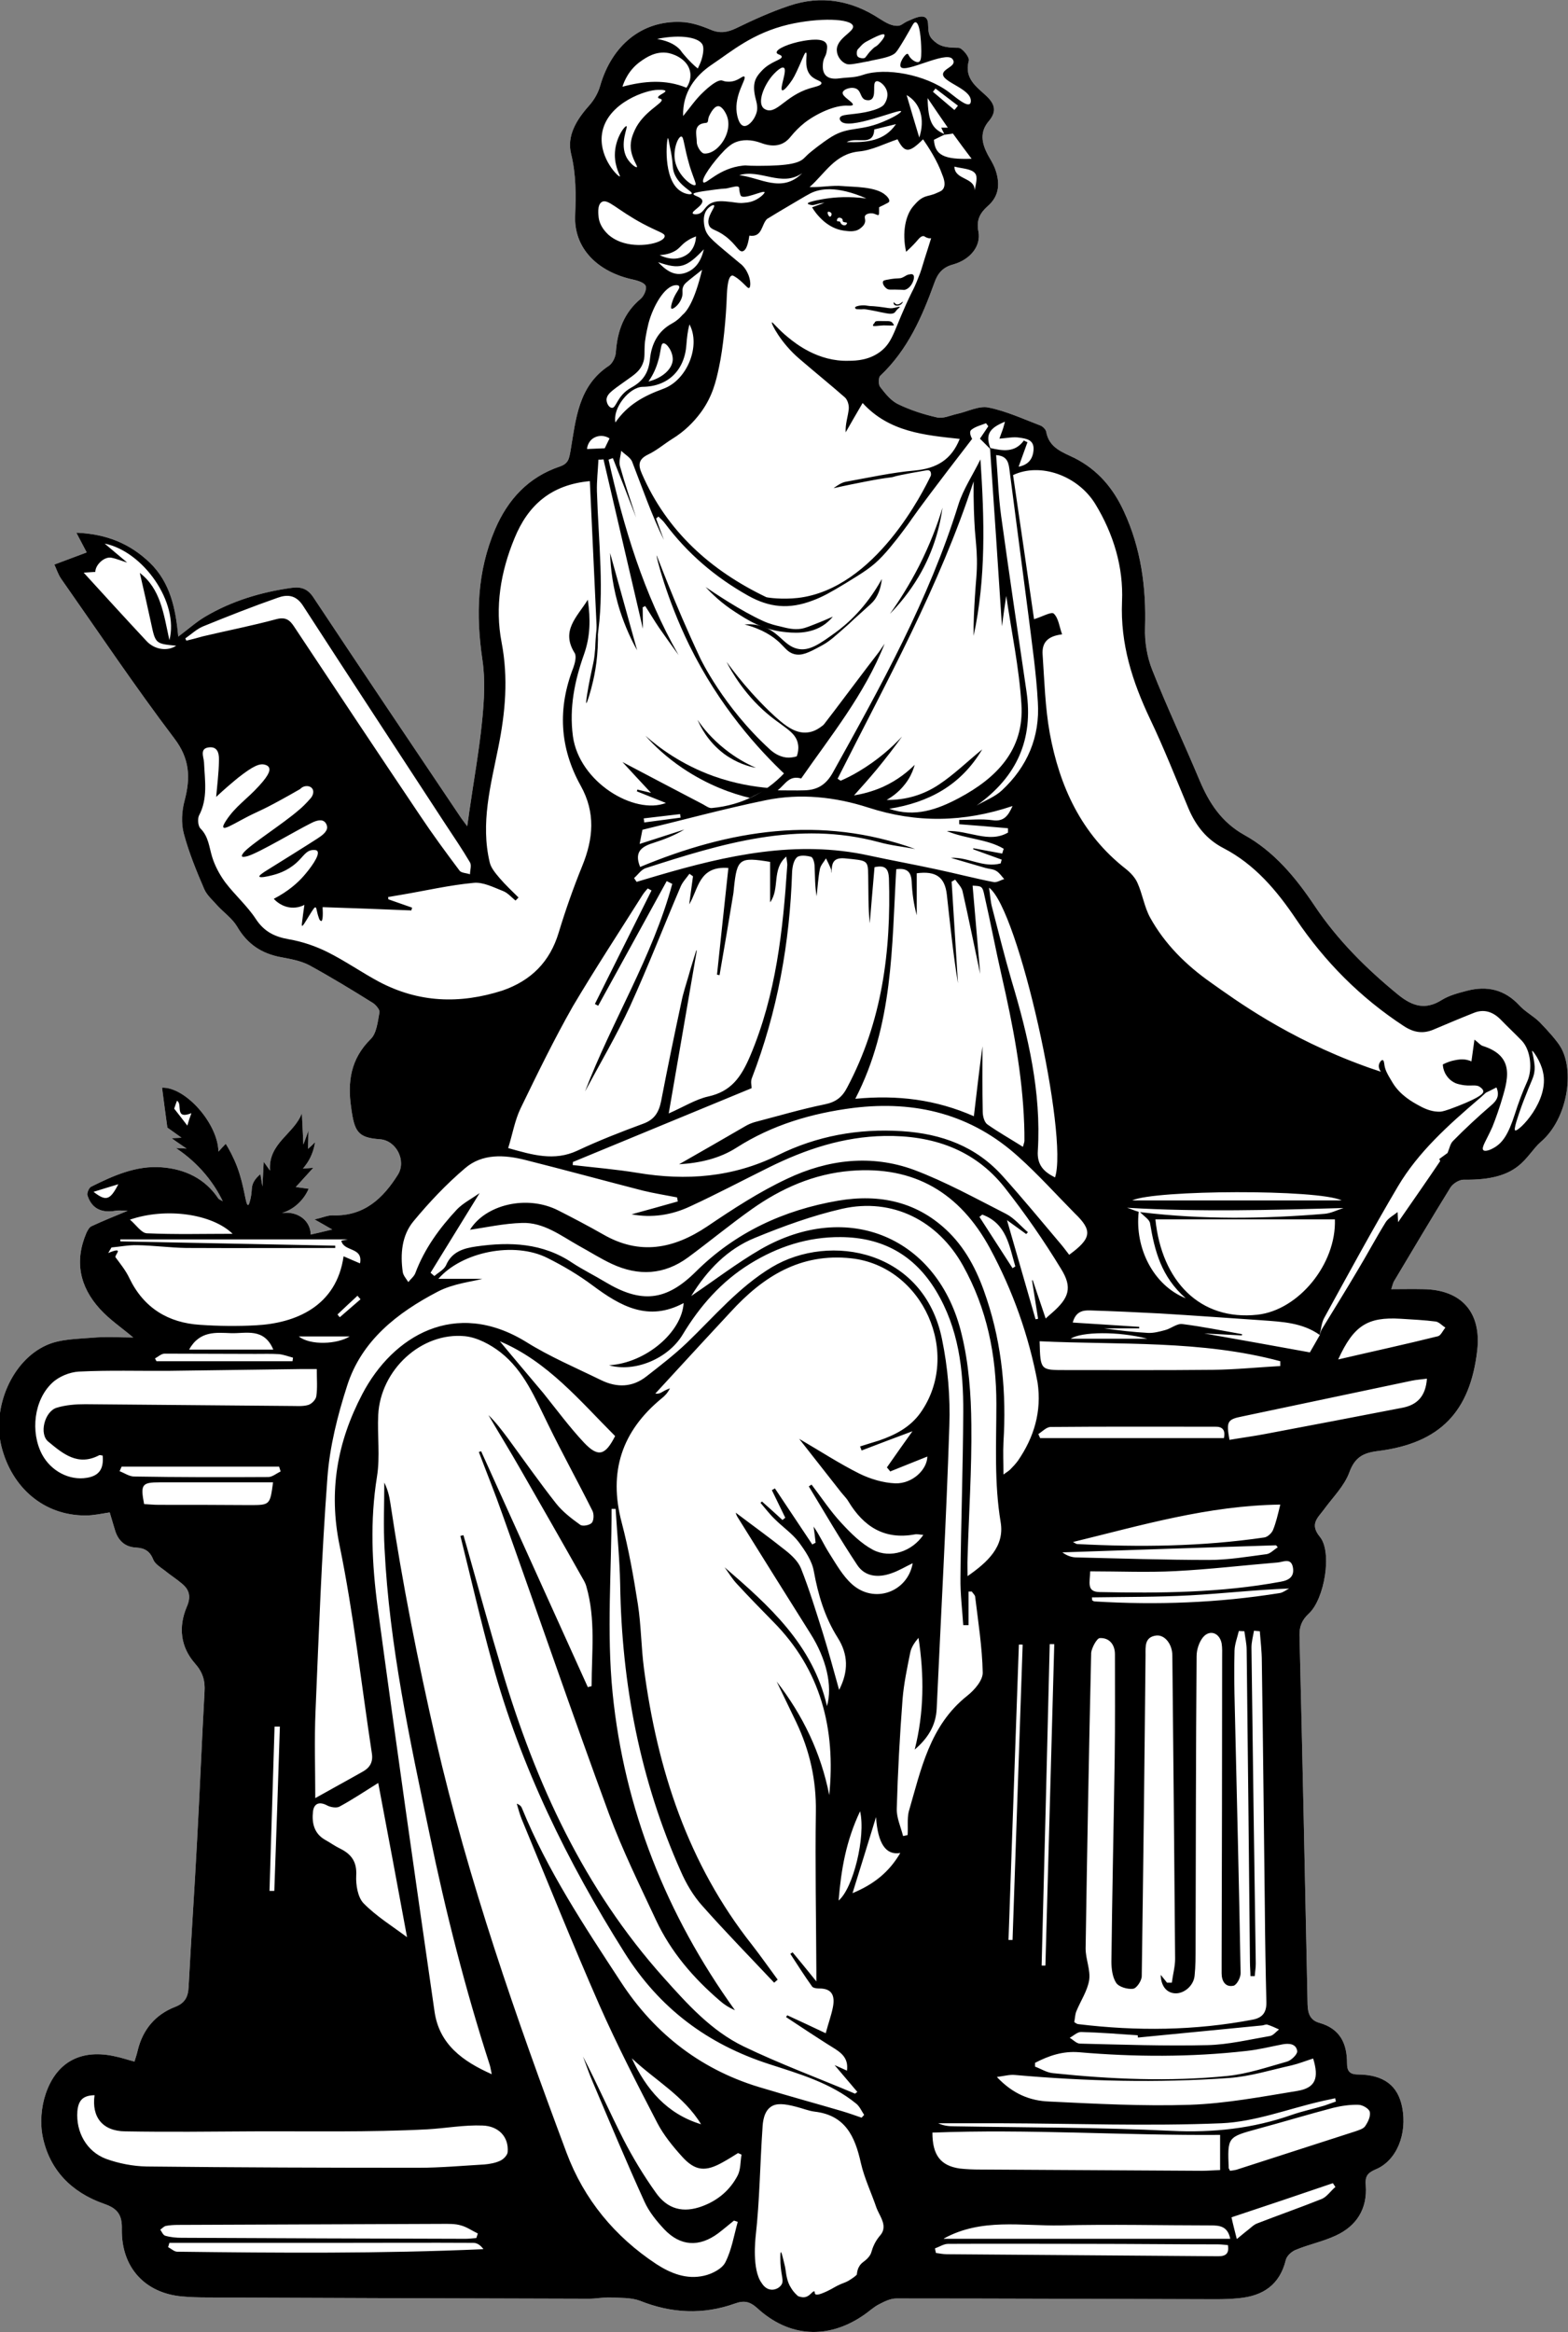 <?xml version="1.0" encoding="utf-8"?>
<!-- Generator: Adobe Illustrator 28.3.0, SVG Export Plug-In . SVG Version: 6.00 Build 0)  -->
<svg version="1.1" id="Layer_1" xmlns="http://www.w3.org/2000/svg" xmlns:xlink="http://www.w3.org/1999/xlink" x="0px" y="0px"
	 viewBox="0 0 620.2 922.4" style="enable-background:new 0 0 620.2 922.4;" xml:space="preserve">
<rect x="0" y="0" width="620.2" height="922.4" fill="#808080" stroke="none"/>
<style type="text/css">
	.st0{fill:#FFFFFF;}
	.st1{fill:#030303;}
</style>
<g>
	<path class="st0" d="M617.2,414c-1.3-2.2-4.6-6-8.2-9.7c-2.4-2.4-5.7-4.1-8-6.6c-5.9-6.4-12.9-7.9-20.9-5.8
		c-3.4,0.9-6.9,1.8-9.8,3.6c-6.5,4.1-11.6,2.5-17.2-2c-12.6-10.3-24-21.6-33.1-35.2c-7.5-11.2-16-21.5-27.9-28.1
		c-8.9-5-13.8-12.5-17.6-21.5c-6.1-14.6-12.9-28.9-18.7-43.6c-2.1-5.2-3.1-11.3-2.9-16.9c0.5-15.9-1.6-31.3-8.3-45.8
		c-4.2-9.2-10.3-16.5-19.5-21.2c-4.7-2.3-10.2-4-11.3-10.5c-0.2-0.9-1.4-2.1-2.3-2.4c-6.8-2.6-13.5-5.7-20.5-7.1
		c-3.8-0.8-8.2,1.6-12.4,2.5c-2.7,0.6-5.6,2-8,1.4c-5.3-1.2-10.6-2.9-15.5-5.3c-2.8-1.4-5-4.2-7-6.8c-0.7-0.9-0.7-3.7,0.1-4.4
		c10.8-10.2,16.5-23.2,21.4-36.8c1.3-3.7,3.3-6.1,7.4-7.2c6.8-1.9,11.1-7.3,10-13c-0.9-4.5,0.6-7.3,3.6-10c4.9-4.2,5-9.5,2.9-15.1
		c-0.7-1.8-1.8-3.5-2.8-5.3c-2.4-4.6-3.3-9,0.5-13.4c2.8-3.4,2.7-6.3-1-9.8c-3.7-3.5-9-6.9-7-14c0.4-1.3-2.6-5.1-4.1-5.1
		c-5.7,0-7.9-0.8-10.4-3.4c-2.8-2.9-0.4-7.4-2.9-8.7c-1.4-0.7-3.5,0.1-6.2,1.3c-2.6,1.1-2.8,1.9-4.3,2.1c-2.5,0.2-4.9-1.2-7.4-2.8
		c-11.1-7.3-23.2-9.4-35.8-5.1c-7.2,2.4-14.2,5.6-21,8.9c-3.4,1.6-6.3,2.1-9.9,0.6c-3.8-1.6-7.9-3-11.9-3.1
		C253.8,8.1,242,18,237.4,33.9c-0.8,2.9-2.5,5.8-4.5,8c-4.9,5.5-8.8,11.9-7,19c2,8.2,1.9,16,1.6,24.3c-0.6,13,8.9,22.4,23,25.4
		c1.8,0.4,4.4,1.2,4.9,2.5c0.5,1.3-0.7,4-2,5.1c-6.7,5.6-9.2,12.8-9.8,21.1c-0.1,1.9-1.3,4.4-2.8,5.4c-12.1,8-13,21.1-15.1,33.4
		c-0.6,3.3-0.8,5.2-4.2,6.4c-12.5,4.2-20.6,13-25.7,24.9c-7.1,16.7-7.6,33.8-5,51.5c1.2,7.9,0.7,16.2-0.1,24.2
		c-1.2,12.1-3.4,24.1-5.1,36.1c-0.2,1.5-0.4,3-0.8,5.6c-1.3-1.8-1.8-2.4-2.3-3.1c-19.5-29-39.1-58.1-58.4-87.2
		c-2.3-3.6-4.9-4.5-8.7-4c-12.2,1.7-23.8,5.2-34.4,11.5c-3.5,2.1-6.6,4.9-10.5,7.8c-1-11.2-3.2-21.4-11.2-29.2
		c-7.8-7.5-17-11.4-29.1-11.9c1.6,3.1,2.7,5.1,4.1,7.8c-4.2,1.6-8.3,3.1-12.8,4.8c0.7,1.4,1.4,3.7,2.6,5.5
		c14.8,21.1,29.2,42.6,44.8,63.2c6.2,8.1,6.5,15.6,4.1,24.7c-1.1,4.1-1.4,8.9-0.3,13c2,7.5,5,14.8,8.1,22c1.1,2.5,3.4,4.4,5.2,6.5
		c2.6,2.8,5.9,5.1,7.8,8.3c4,6.9,9.7,10.7,17.4,12.1c3.7,0.7,7.7,1.4,11,3.1c8.6,4.7,17,9.8,25.3,15c1.2,0.8,2.8,2.7,2.6,3.7
		c-0.7,3.7-1.1,8.3-3.5,10.6c-7.9,7.8-9.2,16.9-7.7,27.1c1.3,9.5,2.6,11.9,11.4,12.5c6.5,0.5,10.5,8.5,7.1,14
		c-5.9,9.4-13.4,16.5-25.7,16.1c-2-0.1-4,0.9-7.3,1.6c2.9,1.6,4.2,2.4,7,4c-3.8,0.9-6.1,1.5-8.5,2c0-1.1-0.3-3-1.5-4.7
		c-2-2.9-5.8-4.4-9.9-3.8c1.5-0.5,4.2-1.5,6.7-4c2.2-2.1,3.3-4.3,3.9-5.6c-1.7-0.2-3.4-0.5-5.1-0.7c2.3-2.5,4.6-5.1,6.9-7.6
		l-4.1,0.3c0.6-0.6,1.1-1.4,1.7-2.2c2-3,2.8-6.1,3.1-8.2c-0.9,0.9-1.8,1.8-2.8,2.6c0.1-2.4,0.2-4.8,0.2-7.2c-0.7,1.9-1.3,3.7-2,5.5
		c-0.2-4.1-0.4-8.2-0.6-12.4c-3,8.2-13.4,11.8-12.6,22.7c-0.7-1-1.3-1.8-2.5-3.5c-0.2,3.5-0.3,5.9-0.5,9.8c-0.4-2.6-0.6-3.7-0.8-4.9
		c-2.3,1.9-3.1,3.7-3.3,5c-0.2,1.2-0.1,2.4-0.6,4.7c-0.4,1.5-0.6,2.5-1,2.5c-1,0.1-1.3-7.1-4.3-15.1c-1.5-3.9-3.2-7-4.5-9.1
		c-1,1-2,2.1-2.9,3.1c-0.2-11.1-13-25.6-22.3-25.3c0.7,5.4,1.4,10.8,2.1,15.8c1.9,1.3,3.8,2.7,5.6,4c-1.3,0.1-2.6,0.1-3.9,0.2
		c1.9,1.4,3.9,2.7,5.9,4.1c-1.4-0.1-2.8-0.2-4.2-0.2c2.9,1.9,6.5,4.7,10.1,8.6c4.1,4.5,6.8,9,8.4,12.4c-0.9-0.5-1.4-0.7-1.7-1
		c-5.3-8-13.3-11.7-22.4-12.4c-10.1-0.8-19.2,3.3-28,7.7c-0.8,0.4-1.7,2.5-1.4,3.4c1.7,5.3,5.6,7,11,6.1c1.7-0.3,3.5,0,4.9,0
		c-4.8,2-9.6,3.9-14.3,6.1c-0.9,0.4-1.5,1.6-2,2.6c-4.8,11.2-2.7,21.3,5.3,30.1c3.8,4.2,8.7,7.5,13.2,11.3c-5.4,0-10.8-0.4-16.2,0.1
		c-6.1,0.5-12.6,0.5-18,2.9c-13.8,6.1-21.6,24.6-18,39.8c4.1,16.8,17.1,27.7,33.4,27.6c3.1,0,6.2-0.7,9.5-1.2c0.7,2.2,1.3,4.5,2,6.7
		c1.2,4.3,3.9,7,8.5,7.2c3.3,0.2,5.4,1.4,6.7,4.7c0.7,1.8,2.9,3.1,4.6,4.4c2.2,1.8,4.6,3.3,6.7,5.1c3.1,2.5,3.7,5.3,2,9.2
		c-3.4,8-2.5,15.9,3.2,22.4c3.1,3.5,4.1,6.8,3.8,11.3c-1.1,20-1.9,40-3,59.9c-1,19-2.3,37.9-3.3,56.9c-0.2,3.9-1.5,6.3-5.4,7.8
		c-7.7,3-12.7,8.9-14.7,17.1c-0.3,1.4-0.8,2.8-1.3,4.5c-2.7-0.7-5-1.5-7.4-2c-13.3-3.1-23.3,1.8-27.7,14.7c-1.8,5.3-2.3,11.6-1.2,17
		c2.7,13.2,11.4,22,24.1,26.5c5.3,1.8,7.4,4.2,7.2,10.2C48,897,57.5,907,72,908.3c3.3,0.3,6.7,0.4,10,0.4
		c50.3,0.2,100.7,0.4,151,0.5c2.8,0,5.6-0.6,8.5-0.5c3.9,0.2,8.1,0,11.6,1.3c12.5,5,25,5.6,37.6,1.1c3.6-1.3,5.9-0.8,8.8,1.8
		c12.6,11.6,28,12.5,42.1,2.8c2.1-1.4,3.9-3.2,6.1-4.3c2.1-1.1,4.5-2.3,6.8-2.3c42.2,0,84.3,0.2,126.5,0.3c3,0,6-0.1,9-0.4
		c9.6-0.9,16.2-5.3,18.6-15.2c0.4-1.6,2.4-3.4,4.1-4c5.1-2.1,10.5-3.2,15.5-5.5c8.4-3.8,12.7-10.7,12-20c-0.3-3.4,0.6-4.8,3.8-6.2
		c8.4-3.4,12.7-14,10.6-24.7c-1.7-8.5-7.2-12.8-17.5-12.9c-3.5,0-4.3-1.6-4.3-4.5c0-7.8-2.8-13.6-10.9-15.9c-3.6-1-4.6-3.6-4.7-7.2
		c-1-48.7-2-97.3-3.2-146c-0.1-3.6,1-6.2,3.7-8.7c6.2-5.7,9.3-24.3,4.4-30.3c-4.2-5.1-0.9-7.5,1.6-10.9c3.5-4.8,8-9.2,10-14.6
		c2.2-6.1,5.6-7.8,11.5-8.5c24.4-3.1,36.3-15.5,39.1-39.8c1.7-15-6.2-24-21.3-24.2c-4.1-0.1-8.2,0-12.7,0c0.4-1.2,0.6-2.2,1-3
		c7.4-12.4,14.8-24.9,22.4-37.2c1-1.6,3.5-3.1,5.2-3.1c22.7,0.4,24.2-9.4,30.6-15C620.1,442.5,622.9,423.4,617.2,414L617.2,414z"/>
	<g>
		<path class="st1" d="M339.3,122.3c-0.2,0-0.6,0-0.9-0.2c0-0.1-0.2-0.2-0.2-0.4c0-0.5,1.4-0.8,2.4-0.9c1.1-0.1,1.9,0,2.4,0.1
			c1.9,0.3,0.8,0,4.5,0.4c4,0.5,4.2,0.7,5.4,0.6c1.6-0.2,2.9-0.8,3-0.5c0.1,0.2-0.7,0.5-1.5,1.6c-0.3,0.3-0.3,0.4-0.5,0.6
			c-0.6,0.5-1.4,0.5-1.9,0.5c-1.7-0.1-5.2-1-7.5-1.4c-1.8-0.3-2.6-0.5-3.3-0.4C340.7,122.4,340,122.3,339.3,122.3L339.3,122.3z"/>
		<path class="st1" d="M345.8,127.8c-0.4,0.5-0.6,0.8-0.5,1c0.2,0.4,1.9,0,4.2-0.1c2.2,0,4,0.2,4.1-0.1c0-0.1-0.2-0.4-0.6-0.9
			c-0.1-0.2-0.2-0.2-0.3-0.3c-0.5-0.4-1.4-0.4-1.9-0.4c-3,0-4.1-0.2-4.7,0.3C346,127.6,345.9,127.8,345.8,127.8L345.8,127.8z"/>
		<path d="M361.2,108.7c1,1-0.6,5.2-3.2,5.9c-0.3,0.1-0.4,0.1-1.6,0c-4.1-0.2-4.7,0.2-5.6-0.4c-1.1-0.7-1.9-2.2-1.5-2.9
			c0.1-0.3,0.4-0.5,2.9-0.9c3.4-0.5,3.5-0.1,4.7-0.6c1.2-0.5,1.7-1.2,3.1-1.3C360.3,108.4,360.9,108.4,361.2,108.7L361.2,108.7z"/>
		<path d="M617.2,414c-1.3-2.2-4.6-6-8.2-9.7c-2.4-2.4-5.7-4.1-8-6.6c-5.9-6.4-12.9-7.9-20.9-5.8c-3.4,0.9-6.9,1.8-9.8,3.6
			c-6.5,4.1-11.6,2.5-17.2-2c-12.6-10.3-24-21.6-33.1-35.2c-7.5-11.2-16-21.5-27.9-28.1c-8.9-5-13.8-12.5-17.6-21.5
			c-6.1-14.6-12.9-28.9-18.7-43.6c-2.1-5.2-3.1-11.3-2.9-16.9c0.5-15.9-1.6-31.3-8.3-45.8c-4.2-9.2-10.3-16.5-19.5-21.2
			c-4.7-2.3-10.2-4-11.3-10.5c-0.2-0.9-1.4-2.1-2.3-2.4c-6.8-2.6-13.5-5.7-20.5-7.1c-3.8-0.8-8.2,1.6-12.4,2.5c-2.7,0.6-5.6,2-8,1.4
			c-5.3-1.2-10.6-2.9-15.5-5.3c-2.8-1.4-5-4.2-7-6.8c-0.7-0.9-0.7-3.7,0.1-4.4c10.8-10.2,16.5-23.2,21.4-36.8
			c1.3-3.7,3.3-6.1,7.4-7.2c6.8-1.9,11.1-7.3,10-13c-0.9-4.5,0.6-7.3,3.6-10c4.9-4.2,5-9.5,2.9-15.1c-0.7-1.8-1.8-3.5-2.8-5.3
			c-2.4-4.6-3.3-9,0.5-13.4c2.8-3.4,2.7-6.3-1-9.8c-3.7-3.5-9-6.9-7-14c0.4-1.3-2.6-5.1-4.1-5.1c-5.7,0-7.9-0.8-10.4-3.4
			c-2.8-2.9-0.4-7.4-2.9-8.7c-1.4-0.7-3.5,0.1-6.2,1.3c-2.6,1.1-2.8,1.9-4.3,2.1c-2.5,0.2-4.9-1.2-7.4-2.8
			c-11.1-7.3-23.2-9.4-35.8-5.1c-7.2,2.4-14.2,5.6-21,8.9c-3.4,1.6-6.3,2.1-9.9,0.6c-3.8-1.6-7.9-3-11.9-3.1
			C253.8,8.1,242,18,237.4,33.9c-0.8,2.9-2.5,5.8-4.5,8c-4.9,5.5-8.8,11.9-7,19c2,8.2,1.9,16,1.6,24.3c-0.6,13,8.9,22.4,23,25.4
			c1.8,0.4,4.4,1.2,4.9,2.5c0.5,1.3-0.7,4-2,5.1c-6.7,5.6-9.2,12.8-9.8,21.1c-0.1,1.9-1.3,4.4-2.8,5.4c-12.1,8-13,21.1-15.1,33.4
			c-0.6,3.3-0.8,5.2-4.2,6.4c-12.5,4.2-20.6,13-25.7,24.9c-7.1,16.7-7.6,33.8-5,51.5c1.2,7.9,0.7,16.2-0.1,24.2
			c-1.2,12.1-3.4,24.1-5.1,36.1c-0.2,1.5-0.4,3-0.8,5.6c-1.3-1.8-1.8-2.4-2.3-3.1c-19.5-29-39.1-58.1-58.4-87.2
			c-2.3-3.6-4.9-4.5-8.7-4c-12.2,1.7-23.8,5.2-34.4,11.5c-3.5,2.1-6.6,4.9-10.5,7.8c-1-11.2-3.2-21.4-11.2-29.2
			c-7.8-7.5-17-11.4-29.1-11.9c1.6,3.1,2.7,5.1,4.1,7.8c-4.2,1.6-8.3,3.1-12.8,4.8c0.7,1.4,1.4,3.7,2.6,5.5
			c14.8,21.1,29.2,42.6,44.8,63.2c6.2,8.1,6.5,15.6,4.1,24.7c-1.1,4.1-1.4,8.9-0.3,13c2,7.5,5,14.8,8.1,22c1.1,2.5,3.4,4.4,5.2,6.5
			c2.6,2.8,5.9,5.1,7.8,8.3c4,6.9,9.7,10.7,17.4,12.1c3.7,0.7,7.7,1.4,11,3.1c8.6,4.7,17,9.8,25.3,15c1.2,0.8,2.8,2.7,2.6,3.7
			c-0.7,3.7-1.1,8.3-3.5,10.6c-7.9,7.8-9.2,16.9-7.7,27.1c1.3,9.5,2.6,11.9,11.4,12.5c6.5,0.5,10.5,8.5,7.1,14
			c-5.9,9.4-13.4,16.5-25.7,16.1c-2-0.1-4,0.9-7.3,1.6c2.9,1.6,4.2,2.4,7,4c-3.8,0.9-6.1,1.5-8.5,2c0-1.1-0.3-3-1.5-4.7
			c-2-2.9-5.8-4.4-9.9-3.8c1.5-0.5,4.2-1.5,6.7-4c2.2-2.1,3.3-4.3,3.9-5.6c-1.7-0.2-3.4-0.5-5.1-0.7c2.3-2.5,4.6-5.1,6.9-7.6
			l-4.1,0.3c0.6-0.6,1.1-1.4,1.7-2.2c2-3,2.8-6.1,3.1-8.2c-0.9,0.9-1.8,1.8-2.8,2.6c0.1-2.4,0.2-4.8,0.2-7.2c-0.7,1.9-1.3,3.7-2,5.5
			c-0.2-4.1-0.4-8.2-0.6-12.4c-3,8.2-13.4,11.8-12.6,22.7c-0.7-1-1.3-1.8-2.5-3.5c-0.2,3.5-0.3,5.9-0.5,9.8
			c-0.4-2.6-0.6-3.7-0.8-4.9c-2.3,1.9-3.1,3.7-3.3,5c-0.2,1.2-0.1,2.4-0.6,4.7c-0.4,1.5-0.6,2.5-1,2.5c-1,0.1-1.3-7.1-4.3-15.1
			c-1.5-3.9-3.2-7-4.5-9.1c-1,1-2,2.1-2.9,3.1c-0.2-11.1-13-25.6-22.3-25.3c0.7,5.4,1.4,10.8,2.1,15.8c1.9,1.3,3.8,2.7,5.6,4
			c-1.3,0.1-2.6,0.1-3.9,0.2c1.9,1.4,3.9,2.7,5.9,4.1c-1.4-0.1-2.8-0.2-4.2-0.2c2.9,1.9,6.5,4.7,10.1,8.6c4.1,4.5,6.8,9,8.4,12.4
			c-0.9-0.5-1.4-0.7-1.7-1c-5.3-8-13.3-11.7-22.4-12.4c-10.1-0.8-19.2,3.3-28,7.7c-0.8,0.4-1.7,2.5-1.4,3.4c1.7,5.3,5.6,7,11,6.1
			c1.7-0.3,3.5,0,4.9,0c-4.8,2-9.6,3.9-14.3,6.1c-0.9,0.4-1.5,1.6-2,2.6c-4.8,11.2-2.7,21.3,5.3,30.1c3.8,4.2,8.7,7.5,13.2,11.3
			c-5.4,0-10.8-0.4-16.2,0.1c-6.1,0.5-12.6,0.5-18,2.9c-13.8,6.1-21.6,24.6-18,39.8c4.1,16.8,17.1,27.7,33.4,27.6
			c3.1,0,6.2-0.7,9.5-1.2c0.7,2.2,1.3,4.5,2,6.7c1.2,4.3,3.9,7,8.5,7.2c3.3,0.2,5.4,1.4,6.7,4.7c0.7,1.8,2.9,3.1,4.6,4.4
			c2.2,1.8,4.6,3.3,6.7,5.1c3.1,2.5,3.7,5.3,2,9.2c-3.4,8-2.5,15.9,3.2,22.4c3.1,3.5,4.1,6.8,3.8,11.3c-1.1,20-1.9,40-3,59.9
			c-1,19-2.3,37.9-3.3,56.9c-0.2,3.9-1.5,6.3-5.4,7.8c-7.7,3-12.7,8.9-14.7,17.1c-0.3,1.4-0.8,2.8-1.3,4.5c-2.7-0.7-5-1.5-7.4-2
			c-13.3-3.1-23.3,1.8-27.7,14.7c-1.8,5.3-2.3,11.6-1.2,17c2.7,13.2,11.4,22,24.1,26.5c5.3,1.8,7.4,4.2,7.2,10.2
			C48,897,57.5,907,72,908.3c3.3,0.3,6.7,0.4,10,0.4c50.3,0.2,100.7,0.4,151,0.5c2.8,0,5.6-0.6,8.5-0.5c3.9,0.2,8.1,0,11.6,1.3
			c12.5,5,25,5.6,37.6,1.1c3.6-1.3,5.9-0.8,8.8,1.8c12.6,11.6,28,12.5,42.1,2.8c2.1-1.4,3.9-3.2,6.1-4.3c2.1-1.1,4.5-2.3,6.8-2.3
			c42.2,0,84.3,0.2,126.5,0.3c3,0,6-0.1,9-0.4c9.6-0.9,16.2-5.3,18.6-15.2c0.4-1.6,2.4-3.4,4.1-4c5.1-2.1,10.5-3.2,15.5-5.5
			c8.4-3.8,12.7-10.7,12-20c-0.3-3.4,0.6-4.8,3.8-6.2c8.4-3.4,12.7-14,10.6-24.7c-1.7-8.5-7.2-12.8-17.5-12.9
			c-3.5,0-4.3-1.6-4.3-4.5c0-7.8-2.8-13.6-10.9-15.9c-3.6-1-4.6-3.6-4.7-7.2c-1-48.7-2-97.3-3.2-146c-0.1-3.6,1-6.2,3.7-8.7
			c6.2-5.7,9.3-24.3,4.4-30.3c-4.2-5.1-0.9-7.5,1.6-10.9c3.5-4.8,8-9.2,10-14.6c2.2-6.1,5.6-7.8,11.5-8.5
			c24.4-3.1,36.3-15.5,39.1-39.8c1.7-15-6.2-24-21.3-24.2c-4.1-0.1-8.2,0-12.7,0c0.4-1.2,0.6-2.2,1-3c7.4-12.4,14.8-24.9,22.4-37.2
			c1-1.6,3.5-3.1,5.2-3.1c22.7,0.4,24.2-9.4,30.6-15C620.1,442.5,622.9,423.4,617.2,414L617.2,414z M58,253.6
			c-8.4-9-16.6-18-24.9-27.1c1.2-0.1,2.9-0.2,4.6-0.3c0-2.8,3.6-6.2,6.4-5.6c2.1,0.4,4.1,1.3,6.2,1.9c-2.9-2.4-5.8-4.9-8.9-7.5
			c15.3,3.1,29.5,23.3,25.6,38.2c-2.3-10.6-3.5-20.3-11.7-26.6c1.5,6.5,3,13.1,4.4,19.6c1.8,8.4,1.7,8.4,10,9.2
			C66.2,257.7,61.2,257,58,253.6L58,253.6z M74.1,445.2c-1.9-2.5-3.4-4.4-5.2-6.7c0.1-0.2,0.5-1.6,1.1-3.1c2.4,1.2-1.2,7.6,5.7,4.9
			C75,442.2,74.6,443.4,74.1,445.2L74.1,445.2z M37,471.4c3.6-1.1,6.7-2.1,9.8-3C43.5,474.8,41.9,475.2,37,471.4z M397.5,166.8
			c-0.4,1.3-0.6,2.4-1,3.4c-0.3,0.9-0.7,1.8-1.2,3.3c2.9-0.2,5.5-0.8,7.9-0.4c2.6,0.4,5.9,0.7,5.6,4.9c-0.3,3.8-2.3,5.9-5.9,6.6
			c1.2-3.4,2.4-6.6,3.5-9.7c-0.5-0.2-1-0.4-1.4-0.7c-3.6,5-8.5,4.1-13.3,3C389.8,172,391.1,169.4,397.5,166.8L397.5,166.8z
			 M402.6,577.8c-0.9,1.2-1.9,2.3-3,3.4c-0.6,0.6-1.3,1-2.7,2c0-4.7-0.2-8.7,0-12.7c1.2-19.3-0.5-38.3-6.6-56.7
			c-3.2-9.8-7.5-18.9-14.9-26.3c-12.3-12.2-27.4-15.4-43.9-12.6c-21.5,3.7-40.6,12.5-56.3,28.1c-11.8,11.7-21.6,12.6-35.9,4
			c-4.3-2.6-8.8-4.8-12.9-7.5c-11.7-7.9-24.7-8.4-38-6.5c-4.9,0.7-9.7,2-12,7.5c-0.8,1.7-3,2.8-4.6,4.2c-0.5-0.4-1-0.9-1.5-1.3
			c6.3-10.2,12.6-20.5,19.4-31.5c-3.4,2.4-6.6,4-9,6.5c-6.9,7.4-12.8,15.5-16.4,25.1c-0.5,1.4-1.9,2.4-2.8,3.6c-0.8-1.3-2-2.6-2.2-4
			c-1-7.1-0.4-14.4,4.2-20c6.2-7.5,13-14.7,20.4-21c6.8-5.9,15.6-5.4,23.9-3.3c15.5,3.9,30.9,8.1,46.4,12.1c4.5,1.1,9,1.8,13.6,2.7
			c0.1,0.5,0.2,1,0.3,1.6c-6,1.7-12.1,3.4-18.3,5.1c8.1,1.5,15.9,0.3,23.3-3.2c10.4-4.8,20.6-10.2,30.9-15.3
			c14.5-7.2,29.5-12.2,45.9-12.5c18.8-0.3,35.4,5.2,47.4,20.3c8.1,10.3,15.6,21.1,22.4,32.3c4.6,7.4,3.1,11.5-3.5,17.3
			c-1,0.8-1.9,1.7-2.6,2.3c-1.7-5.1-3.4-10.1-5.1-15.1c-0.1,0-0.2,0-0.3,0c0.8,5.1,1.6,10.1,2.4,15.2c-0.3,0.1-0.6,0.1-1,0.2
			c-3.7-12.8-7.4-25.6-11.3-39.2c2.7,2,5.2,3.7,7.6,5.5c0.2-0.2,0.4-0.5,0.7-0.7c-2.9-2.5-5.4-5.6-8.7-7.3
			c-12-6.1-23.9-12.7-36.4-17.4c-16.9-6.2-34.1-4.1-50.1,3.5c-11.1,5.2-21.5,12-31.7,18.9c-13.3,8.9-26.7,11.5-41.2,3.1
			c-5.8-3.3-11.7-6.4-17.6-9.4c-12.5-6.4-28.9-2.3-35,7.6c6.3-0.9,13.4-2.5,20.6-2.7c8.5-0.3,15.3,5,22.4,9
			c4.4,2.4,8.6,5.1,13.1,7.2c10.5,4.9,20.7,4.4,30.2-2.6c8.4-6.2,16.5-12.9,25.1-19c11.7-8.3,24.6-14,39.1-15.2
			c25.2-2.1,43.3,8.7,55.2,30.7c9,16.7,15.3,34.4,18.8,53C412.1,558.3,409,568.5,402.6,577.8L402.6,577.8z M404.5,650.5l-4,116.8
			c-0.5,0-1.1,0-1.6,0c1.4-38.9,2.7-77.9,4.1-116.8C403.5,650.4,404,650.5,404.5,650.5L404.5,650.5z M384.2,563.5
			c-0.1-11.9-1-24.1-3.8-35.6c-9.1-38.5-45-53.6-79.5-33.8c-9.3,5.4-17.9,12-27.5,18.5c6.4-10.4,14.4-18.6,25.2-23
			c11.2-4.6,22.7-8.8,34.5-11.5c19.9-4.5,37.9,4.7,47.8,22.5c9.5,17,13.2,35.5,13.2,54.7c0,15.6-0.9,31.2,1.7,46.8
			c1.6,9.6-5.2,15.8-13.1,21.3c0-2.4-0.1-4.7,0-7.1C383.2,598.8,384.4,581.2,384.2,563.5L384.2,563.5z M253.2,342.9
			c-2.6-6.3,1-8.2,5.5-9.6c4.1-1.3,8.1-2.9,12-5.2c-5.9,1.9-11.8,3.8-17.7,5.7c0.3-1.5,0.6-3.1,1.1-5.6c15.8-3.8,32.2-8.3,48.8-11.7
			c13.6-2.8,27.5-1.3,40.5,2.9c19.1,6.2,37.8,5.9,57.1-0.6c-1.7,3.8-3.4,6.3-8,5.6c-4.3-0.6-8.8-0.1-13.1-0.1c0,0.6,0,1.1,0,1.7
			c6.4,0.5,12.9,1,19.3,1.6c0,0.5,0,1.1,0,1.7c-7.6,4.4-15.6-1-24.2-0.6c7.7,3.2,15.9,3.1,22.5,7c-0.2,0.6-0.4,1.3-0.6,1.9
			c-3.8-0.7-7.6-1.4-11.4-2.1c0,0.1-0.1,0.3-0.1,0.4c3.8,1.4,7.5,2.7,11.3,4.1l-0.4,1.5c-6.8,1.9-12.9-2.6-19.7-2.2
			c4.6,1.3,9.1,2.7,13.7,4c1.4,0.4,3.1,0.4,4.3,1.2c1.2,0.7,2.1,2.1,3.1,3.2c-1.4,0.4-2.9,1.4-4.1,1.2c-7.7-1.5-15.3-3.5-22.9-5.1
			c-8.8-1.9-17.6-3.5-26.4-5.4c-28.7-6.3-56.3-0.1-83.6,7.9c-2.8,0.8-5.6,1.7-8.4,2.5c-0.3-0.5-0.7-1-1-1.5c1.5-1.3,2.8-3.3,4.5-3.9
			c30.1-9.7,60.2-19,92.4-10.3c4.7,1.3,9.5,1.8,14.3,2.7C324.6,322.3,288.5,328.2,253.2,342.9L253.2,342.9z M254.6,323.7L269,322
			c0.1,0.5,0.1,1,0.2,1.4l-14.4,1.9C254.8,324.7,254.7,324.2,254.6,323.7L254.6,323.7z M385.2,441.5c-15-6.6-30.1-8.5-46.9-6.9
			c15.1-29.2,14.4-60.3,16.2-90.8c4.4-0.6,5.9,1.2,6.1,4.9c0.2,4.5,0.8,8.9,2,13.3v-16.6c7.6-1,11.1,1.5,11.9,8.4
			c1.3,11.7,2.5,23.5,4.4,35.1c-0.8-13.4-1.7-26.8-2.5-40.2c0.5-0.2,0.9-0.5,1.4-0.8c1,1.5,2.5,2.9,2.9,4.5c2.5,11,4.7,22.1,7,32.8
			c-1-11.4-2-23.1-3-34.9c3.6,0.2,3.9,0.1,4.7,4c2.4,10.5,4.4,21.2,6.8,31.7c4.4,19.3,8.2,38.8,8.9,58.7c0.1,2.2,0.1,4.3,0.1,6.5
			c0,0.6-0.3,1.2-0.6,2.4c-4.9-3.1-9.7-5.8-14.1-8.9c-1.2-0.9-1.8-3.3-1.8-5c-0.2-9-0.1-18-0.1-25.9
			C387.5,421.9,386.4,431.2,385.2,441.5L385.2,441.5z M254.2,353.9c0.6-0.9,1.3-1.7,2-2.5c0.5,0.3,1,0.5,1.5,0.8
			c-7.5,15-14.9,29.9-22.4,44.9c0.4,0.2,0.9,0.5,1.3,0.7c9.1-16.5,18.1-32.9,27.1-49.3l2.2,1.1c-7.8,28.9-23.9,54.3-34.5,82.1
			c6-11.2,12.5-22.2,17.8-33.7c7.1-15.6,13.3-31.6,20-47.3c0.8-1.9,2.3-3.4,3.5-5.1l1.4,1c-0.5,3.7-1,7.4-1.5,11.1
			c3.7-6,3.7-15.3,15.5-14.4c-1.5,13.8-3,28-4.5,42.2c0.3,0.1,0.7,0.1,1,0.2c1.9-10.8,3.7-21.6,5.5-32.5c0.1-0.6,0.1-1.3,0.2-2
			c1.2-11.6,2.2-12.3,14.3-10.3v16c4-5.5,0.5-13,6.4-18.1c0.2,1.7,0.4,2.5,0.4,3.3c-1.7,25.8-4.4,51.3-14.7,75.6
			c-3.6,8.4-7.5,14-16.6,16c-4.9,1.1-9.5,4-15.6,6.7c3.8-22.1,7.5-43.3,11.1-64.4l-0.2-0.1c-1,3.3-2.1,6.6-3,9.9
			c-1,3.5-2.2,7-2.9,10.6c-2.8,13-5.5,26.1-8,39.1c-0.9,4.5-2.7,7.4-7.2,9c-8.7,3.2-17.4,6.6-25.9,10.6c-9.2,4.3-17.8,1.7-27.4-1
			c1.7-5.4,2.6-10.9,4.9-15.7c6.6-13.6,13.2-27.2,20.7-40.4C235.5,383,245,368.5,254.2,353.9L254.2,353.9z M401.6,500.9
			c-0.4,0.2-0.7,0.5-1.1,0.7c-4.4-6.8-8.7-13.5-13.1-20.3c0.4-0.3,0.8-0.6,1.1-0.9C398.2,483.9,399.2,492.9,401.6,500.9L401.6,500.9
			z M426.7,811.7c22.1,1.9,44.2,2,66.3-0.5c4.8-0.5,9.5-1.7,14.2-2.6c2.6-0.5,5.5-0.3,5.9,2.7c0.1,1.2-2.3,3.6-4,4.1
			c-7.8,2.2-15.7,4.9-23.7,5.7c-22.9,2.3-45.9,1.3-68.8-1.1c-2.5-0.2-4.8-1.7-7.2-2.6c0-0.5,0-1,0-1.5
			C414.8,813.1,420.3,811.2,426.7,811.7L426.7,811.7z M412,777.4c1.1-42.4,2.2-84.7,3.2-127.1c0.6,0,1.2,0,1.8,0
			c-1.2,42.4-2.3,84.7-3.5,127.1C413,777.5,412.5,777.4,412,777.4z M432.9,633.4c-0.3,0-0.6-0.3-0.9-0.4c0-0.4-0.1-0.8-0.1-1.2
			c12.9-0.2,25.9-0.1,38.8-0.8c12.9-0.7,25.8-2.2,39.2-2.7c-1.2,0.6-2.4,1.6-3.7,1.8C481.8,634,457.4,634.9,432.9,633.4L432.9,633.4
			z M505.9,802.7c-1.2,0.9-2.3,2.4-3.6,2.6c-8.2,1.4-16.4,3.4-24.7,3.6c-16.8,0.4-33.6-0.2-50.4-0.6c-1.4,0-2.7-1.5-4.1-2.3
			c1.5-0.8,3-2.3,4.5-2.3c7.5,0.2,15,0.8,22.4,1.3c0,0.3,0.1,0.6,0.1,0.9c16.4-1.6,32.8-3.2,49.2-4.8c0.7-0.1,1.4-0.5,2-0.3
			C502.9,801.3,504.4,802,505.9,802.7L505.9,802.7z M435,647.9c3.7-0.2,6,2.5,6,6.4c0,13.7,0.1,27.3-0.1,41
			c-0.4,26.8-1,53.7-1.3,80.5c0,2.9,0.4,6.2,1.9,8.5c1.1,1.6,4.5,2.6,6.7,2.3c1.4-0.2,3.4-3.2,3.4-5c0.6-42.3,1.1-84.6,1.5-127
			c0-3.4-0.4-7.1,4.2-7.7c3.4-0.4,6.4,3.4,6.4,7.9c0.4,40,0.8,80,1.1,120c0,3.1-0.9,6.2-1.3,9.4c-0.6,0-1.3,0-1.9,0
			c-0.9-1.1-1.8-2.2-2.5-3.1c0.1,4.2,2.1,7,5.5,7.3c3.6,0.3,7.5-2.9,7.9-6.9c0.4-3.8,0.4-7.7,0.4-11.5c0.1-38.3,0.1-76.7,0.4-115
			c0-2.5,1-5.6,2.6-7.5c2.7-3.1,6.5-1.6,7.3,2.5c0.3,1.8,0.2,3.7,0.2,5.5c0,39.8-0.1,79.7-0.2,119.5c0,1.8,0,3.7,0,5.5
			c0,3.1,1.5,5.6,4.7,4.9c1.3-0.3,2.9-3.3,2.8-5.1c-0.6-35-1.5-70-2.3-105c-0.2-7.5-0.3-15-0.1-22.5c0.1-2.6,1.1-5.1,1.7-7.7
			c0.7,0,1.4,0.1,2.2,0.1c0.3,2.5,0.9,4.9,0.9,7.4c0.5,41.2,0.9,82.3,1.3,123.5c0,1.8,0.2,3.7,0.2,5.5l1.7,0
			c0.1-1.6,0.4-3.2,0.4-4.9c-0.6-41.7-1.2-83.3-1.7-125c0-2.2,0.6-4.5,1-6.7c0.8,0.1,1.5,0.1,2.3,0.2c0.3,4,0.8,8,0.8,12.1
			c0.5,32.8,0.8,65.7,1.2,98.5c0.1,12,0.3,24,0.6,36c0.1,3.9-1.3,6.2-5.3,7c-23,4.4-46,4.6-69.1,1.8c-0.5,0-0.9-0.4-1.6-0.8
			c0.3-1.4,0.3-2.9,0.8-4.2c1.7-4.2,4.4-8.1,5.1-12.4c0.6-4-1.4-8.3-1.4-12.5c0.6-39,1.3-78,2.2-117
			C431.8,651.8,433.8,648,435,647.9L435,647.9z M425.9,616c-1.9,0-3.8-0.6-5.7-2c28.2-1,56.3-1.9,84.5-2.8c0.2,0.2,0.5,0.5,0.7,0.8
			c-1.5,0.9-2.9,2.5-4.4,2.7c-7.6,1-15.2,2.3-22.8,2.3C460.7,617,443.3,616.4,425.9,616L425.9,616z M506.6,625.6
			c-23.7,4.4-47.7,4.6-71.7,4.1c-5.2-0.1-3.8-3.8-3.7-8.2c11.6,0,22.8,0.5,33.9-0.1c13.5-0.7,26.9-2.3,40.3-3.4c2.2-0.2,5.3-2,6,2
			C512,623.5,510,625,506.6,625.6L506.6,625.6z M503.5,605.2c-0.5,1.2-2.1,2.7-3.4,2.9c-24.6,3.6-49.3,3.9-74.1,2.6
			c-0.3,0-0.6-0.3-1.6-0.8c27.1-6.6,53.3-14.4,82-14.8C505.4,599.2,504.7,602.3,503.5,605.2z M484.1,568.8h-72.7
			c-0.2-0.5-0.5-1.1-0.7-1.6c1.6-1,3.2-2.8,4.9-2.8c21.6-0.2,43.3-0.1,65-0.1C483.5,564.2,484.8,565.6,484.1,568.8L484.1,568.8z
			 M479.8,541.8c-19.5,0.2-39,0.1-58.4,0.1c-9.9,0-9.9,0.1-10.2-11.4c31.9,1.5,64-0.5,95.2,7.9c0,0.6,0,1.3,0,1.9
			C497.5,540.8,488.7,541.7,479.8,541.8L479.8,541.8z M423.5,529.5c4.1-2.8,19-3,30.3,0H423.5z M422.9,496.3
			c-1.1-1.4-2.1-2.8-3.2-4.1c-7.6-9-15.1-18.1-23-26.9c-10.6-11.9-24.3-16.9-40-17.9c-17.2-1.1-33.7,1.9-49,9.5
			c-17.8,8.8-36.3,10.2-55.5,7c-8.5-1.4-17.1-2.1-25.7-3.1c0.1-0.4,0.1-0.8,0.1-1.2c23.6-9.8,47.3-19.5,70.7-29.2
			c0-0.9-0.5-2.6,0.1-4c10.1-26.2,15-53.5,15.9-81.5c0.1-2,0.6-4.6,1.9-5.8c1.1-1,3.9-0.7,5.6-0.2c0.8,0.2,1.4,2.4,1.4,3.8
			c0.2,3.9,0.1,7.8,0.8,11.8c0.4-3.6,0.6-7.3,1.3-10.8c0.3-1.5,1.6-2.8,2.4-4.2c0.7,1.4,1.4,2.8,2,4.3c0.2,0.4,0,1,0.2,1.5
			c0.1-3.5,0.3-6.2,5.2-5.8c9,0.9,9.2,0.6,9.3,6.7c0.1,6.3,0,12.6,0.6,19c0.6-7.4,1.3-14.9,1.9-22.2c4.4-1,5.5,0.8,5.7,4.3
			c0.9,28.9-2.7,56.8-16.5,82.8c-2,3.9-4.5,5.8-8.9,6.7c-9.3,1.9-18.4,4.6-27.6,7c-1.4,0.4-2.8,1-4.1,1.8
			c-8.5,4.9-16.9,9.8-25.9,14.9c8.3-0.5,16-2.3,22.6-6.5c14.2-9.1,29.9-13.7,46.4-15.8c24.6-3,46.7,2.5,65.3,19.4
			c7.8,7,14.8,14.8,22.2,22.3C432.2,486.7,431.8,489.8,422.9,496.3L422.9,496.3z M417.3,465.7c-4.4-2.2-7.2-4.9-6.8-10.6
			c1.4-23.1-3.8-45.3-10.4-67.3c-2.8-9.6-5.2-19.3-7.7-28.9c-0.6-2.2-0.7-4.5-1.2-7.8C402.9,359.6,422.7,449.4,417.3,465.7z
			 M396.3,312.6c-2.8,2.6-6.6,4-10,6c16-11.4,22.5-26.2,19.7-45.2c-3.4-23.1-6.8-46.1-10-69.2c-1.1-7.9-1.3-15.9-2-24.2
			c3.9,0.3,4.8,2.3,5.2,5.2c2.5,19.4,5.1,38.9,7.6,58.3c1.4,11.4,3.1,22.8,3.7,34.2C411.4,291.5,406.3,303.3,396.3,312.6
			L396.3,312.6z M373,74.8c-0.4,0.6-1,0.9-2.2,1.4c-2.3,1.1-3.6,1.1-4.9,1.6c-2.1,0.8-3.3,2.2-4.7,3.8c-3,3.5-4.5,10.3-2.8,18
			c2.2-2,3.7-3.6,4.7-4.8c0.4-0.5,1.4-1.6,2.3-1.4c0.4,0.1,0.6,0.4,1.2,0.6c0.7,0.3,1.3,0.3,1.7,0.2c-1,3.2-1.8,5.8-2.4,7.6
			c-1.4,4.6-1.7,5.7-2.5,7.6c-1.1,2.9-2.1,5-2.7,6.1c-7.1,14.4-7.1,19.5-12.5,23.6c-4.4,3.3-9.3,3.6-12.5,3.6
			c-12.1,0.4-21.1-6.9-23.9-9.2c-4-3.2-6.2-6.2-6.5-6c-0.4,0.3,3.5,8.2,11.1,14.6c7,6,12.1,10.1,17.8,15.1c1.1,1,1.7,3.2,1.5,4.7
			c-0.3,2.9-1.4,5.8-1.2,9.1c2.1-3.7,4.3-7.5,6.7-11.6c10.5,11.5,24.5,12.7,38.4,14.2c-3.3,8.3-9.2,11.7-17.8,12.5
			c-9.1,0.8-18,2.8-27,4.4c-1.9,0.3-3.6,1.5-5.1,2.6c4.8-1.1,9-1.9,12.5-2.6c10.8-2.1,9.4-1.3,11.9-2.1c0,0,1.9-0.6,12.5-2.4
			c0.2,0,0.7-0.1,1.1,0.2c0.6,0.4,0.6,1.4,0.5,1.9c-2.8,5.8-21.9,44.8-52.6,48.4c-6.3,0.7-11.9-0.1-12.5-0.3
			c-21.9-10.5-39.3-26-49.2-48.8c-1.5-3.4-1.5-5.7,2.4-7.6c3.4-1.6,6.4-4.2,9.6-6.2c4.7-2.9,8.4-6.5,11.4-10.6
			c4.5-6.2,5.9-12.1,7.1-17.8c1.6-7.4,2.8-19.3,3.1-28.6c0.1-1.7,0.3-7.2,2-7.6c0.3-0.1,0.6,0,2.2,1.1c3.1,2.4,4,4.1,4.6,3.8
			c0.7-0.3,0.7-3.3-0.6-5.9c-1-2.2-2.5-3.5-3.1-3.9c-10.5-8.8-12.7-10.3-13.7-13.5c-0.1-0.4-1.5-4.9,0.8-7.8
			c0.9-1.1,2.3-1.9,2.7-1.6c0.8,0.6-3.2,4.6-2,7.8c0.8,2.1,2.8,1.6,6.6,4.5c4.2,3.2,5.1,6.2,6.7,5.9c0.9-0.2,2-1.3,2.7-6.2
			c5.2,0.8,4.7-4.4,7-6.6c2.6-1.6,6.4-3.9,11.2-6.7c3.5-2.1,5.3-3.1,6.1-3.5c3.5-1.7,10.1-3.1,22,2.1c-6.9-0.9-12.4-0.5-16.2,0.1
			c-0.6,0.1-7,1.1-7,1.9c0,0.3,0.9,0.5,1.5,0.6c0.9,0.1,1.5-0.2,2.7-0.5c0.6-0.2,1.4-0.3,2.4-0.4c-1.6,0.6-3.3,1.2-4.9,1.8
			c0.3,0.5,0.8,1.3,1.5,2.2c1.2,1.5,4.9,6.1,10.9,7c1.6,0.2,4.5,0.8,6.6-0.8c0.5-0.4,1.8-1.3,2-2.8c0.1-1.1-0.4-1.6,0-2.3
			c0.5-0.8,1.9-1,2.9-0.9c1.3,0.2,2,0.9,2.4,0.6c0.2-0.1,0.2-0.3,0.2-1.6c0-0.3,0-0.8,0-1.4c0.3-0.2,0.9-0.5,1.6-0.8
			c1.9-1,2.3-1.1,2.4-1.5c0.3-0.9-1-2.2-1.4-2.5c-3.8-3.5-13-3.2-17-3.6c-4.2-0.4-8.6,0.6-13.1,0.4c6.1-5.3,10-13.2,19.7-14.1
			c5.1-0.5,10-3.1,15.1-4.8c2.8,5.4,4.5,5.6,10.1,0c2,2.9,5.7,8.5,7.6,14C373.5,71,374.1,73.3,373,74.8L373,74.8z M271.5,136.3
			c0.2-2.7,0.5-5.4,1.2-8c4.5,8.2-0.7,22-10.4,25.5c-7.6,2.8-14,6.2-18.9,13.3c-1.1-5.9,5.6-14,10.8-14.1
			C264.2,152.9,270.8,146.5,271.5,136.3L271.5,136.3z M256.5,150.9c1.1-1.6,2.6-4.1,3.6-7.4c1.5-4.6,1.1-7.4,2.2-7.7
			c1.3-0.3,3.9,3.2,3.8,6.5C265.9,146,262,149.5,256.5,150.9L256.5,150.9z M309.4,35.7c0.7,0.3,2.6-2.2,3.1-2.9
			c1.3-1.7,2.1-3.3,3.7-6.9c1.7-3.9,2.2-5.2,2.6-5.1c0.8,0.2-1.1,5.6,1.7,8.9c1.8,2.1,4.5,2.2,4.4,3.2c0,1-2.5,1.4-4.8,2.1
			c-9.5,3-12.8,10.1-17.1,8.4c-0.7-0.3-1-0.6-1.1-0.7c-2.3-2.4,0.2-8.8,3.6-12.8c0.2-0.2,3.3-3.8,4.5-3.1
			C311.6,27.5,308.2,35.2,309.4,35.7L309.4,35.7z M312.7,54.1c1.7-2.1,3.5-3.9,5.5-5.5c4.6-3.6,12.2-7.2,17.3-6.8
			c0.3,0,1.6,0.1,1.8-0.3c0.5-1-4.3-3.2-4-4.9c0.3-1.4,3.7-2.5,5.6-1.4c1.8,1.1,1.4,3.6,3.4,4.3c0.1,0,1.3,0.4,2.2-0.1
			c2.3-1.3,0.4-6.5,2-7.2c1.1-0.5,3.6,1.4,4.3,3.8c0.8,2.7-0.9,5-1.1,5.3c-0.4,0.5-1.6,1.9-7.5,3.1c-5.7,1.1-9.5,0.7-10,2.2
			c-0.2,0.6,0.2,1.1,0.3,1.2c2.7,4.1,23.4-4.9,23.9-3.8c0.2,0.4-2.2,2-5.6,3.5c-10.4,4.8-14.7,2.2-21.9,6.6c-4,2.5-8.2,6-8.2,6
			c-0.9,0.7-1.7,1.5-2.5,2.3c-1.9,2-5.6,3.2-18.3,3.2c-5.3,0-4.4-0.3-6-0.1c-9.6,1-14.6,7.6-15.7,6.6c-1.1-1.1,3.8-8,8.5-12.8
			c1.8-1.7,2.7-2.3,3.7-2.8c3.2-1.5,6.9-1.3,10.5,0C305.6,58.3,309.7,57.9,312.7,54.1L312.7,54.1z M354.4,49.1
			c-4.7,6.8-11.6,7.3-19.5,7.1c4.1-2.3,10.6,2,10.9-5C348.8,50.5,351.4,49.8,354.4,49.1z M317.3,68.5c-8.1,8.1-16.6,1.7-24.9,0.8
			C300.7,66.7,309.1,74.2,317.3,68.5z M283.9,58.4c-0.9,0.9-3.2,2.6-5.5,2.3c-1.2-0.2-2.9-3-2.8-4.6c0-2.8-1.7-7.1,3.7-7.5
			c1-0.1,0.6-1.2,1.1-2.5c0.1-0.2,1.7-4,3.6-4.1c1.5-0.1,2.9,2.3,3.5,3.8C289.2,50.1,287.1,55.4,283.9,58.4L283.9,58.4z M282.7,75
			c4.7-0.6,3.8-0.3,4.8-0.5c2.4-0.5,4.3-1.2,4.8-0.4c0.2,0.3,0,0.5,0.2,1.6c0.1,0.5,0.3,1.3,0.5,1.7c1.2,1.7,8.9-2.2,9.4-1.4
			c0.2,0.4-1.7,2.3-4,3.3c-2,0.9-3.9,0.9-5.1,1c-1.7,0-2.2-0.2-4-0.4c-3.4-0.4-5.9-0.6-8.1,0.5c-2.7,1.4-2.8,3.9-5.4,4.3
			c-0.6,0.1-1.6,0.1-1.8-0.3c-0.4-1,4.1-3,3.8-5c-0.3-1.6-3.6-1.9-3.5-2.7C274.3,76.4,274.9,76,282.7,75L282.7,75z M275,73.2
			c-1,0.7-6.8-3.5-8-9.5c-0.9-4.8,1.3-9.8,2.5-9.7c1,0.1,0.9,3.5,3.3,11.7C274.6,71.3,275.6,72.9,275,73.2L275,73.2z M273.6,76.6
			c-0.3,0.5-2.6,0.2-4.4-1c-7.2-4.6-5.5-21-5-21c0.1,0,0.3,1,0.7,3.1c1.6,7.1,0.8,8.2,1.8,10.9C268.8,73.8,274.1,75.7,273.6,76.6
			L273.6,76.6z M267.7,98.8c1.5-1.1,2.2-2.4,4.5-3.8c1.2-0.8,2.4-1.2,3.1-1.5c-0.1,2.5-1,4.8-2.6,6.4c-0.2,0.2-1.4,1.3-3.2,1.9
			c-4,1.4-7.7-0.5-8.6-0.9C264.4,100.7,266.4,99.7,267.7,98.8L267.7,98.8z M278.4,98.6c-1.1,4.7-3.3,7.9-7.2,9.3
			c-4.5,1.6-7.9-1.1-10.9-4.2C268.8,106.6,271.4,106,278.4,98.6z M335,88.2c0.1,0.2-0.2,0.6-0.5,0.8c-0.6,0.3-1.4,0-1.8-0.5
			c-0.3-0.3-0.2-0.6-0.5-0.8c-0.4-0.3-0.9,0-1.1-0.3c-0.2-0.2,0-0.8,0.3-1.1c0.5-0.4,1.5-0.1,1.8,0.4c0.2,0.3,0,0.6,0.2,0.9
			C333.9,88.1,334.9,87.8,335,88.2L335,88.2z M328.4,85.7c-0.4,0.1-0.8-0.6-0.8-0.7c-0.2-0.4-0.4-1-0.1-1.2c0.3-0.2,1.2,0.1,1.4,0.7
			C329,85,328.7,85.6,328.4,85.7L328.4,85.7z M358.6,37.6c5.4,3.1,7.4,9.5,5,16.8C361.7,48.1,360.2,43.1,358.6,37.6z M374.9,50.5
			h-2.6c0.5,1,0.8,1.8,1.2,2.5c-4.9-2.1-6.4-5.2-6.6-14.2C369.8,43.1,372.2,46.6,374.9,50.5L374.9,50.5z M369,36.3
			c0.3-0.4,0.7-0.8,1-1.3c3,2.3,5.9,4.5,8.9,6.8c-0.5,0.6-0.9,1.2-1.4,1.7C374.7,41.2,371.9,38.7,369,36.3z M385.5,75.3
			c0.1-5.3-7.9-4-8-9.4c3,0.8,6.8,0.8,8.2,2.7C386.8,69.9,386,72.8,385.5,75.3z M369.4,55.3c1.4-0.7,2.8-1.4,4.1-2c0,0,0,0,0,0
			c1.6-0.2,3.2-0.4,3.4-0.5c2.6,3.6,4.9,6.7,7.4,10C373.3,63.2,369.8,61.3,369.4,55.3L369.4,55.3z M339.3,19.5c1-1,1.7-2.1,3.3-3
			c2.1-1.1,6.6-3.6,7.2-2.8c0.5,0.6-1.2,2.7-2.4,3.9c-1,1-1.2,0.7-2.2,1.7c-1.9,1.8-2,2.4-3,3.5c-0.5,0.5-2.4,0.2-2.9-0.4
			C338.7,21.9,338.8,20,339.3,19.5L339.3,19.5z M281.5,25.6c7.9-5.3,16.1-12.5,30.4-15.9c12.1-2.8,24.8-2.4,25.5,0.6
			c0.6,2.3-6.8,4.9-6.4,9.8c0.1,2.2,1.8,4.5,3.8,5.2c1,0.4,3.3,0,7.8-0.9c0.8-0.1,1.2-0.2,1.9-0.4c5.1-1,7.6-1.6,9.2-2.7
			c0.9-0.6,2-2.4,4.1-5.9c3.2-5.4,3.5-6.6,4.3-6.6c2.2,0.2,2.3,10.7,2.3,11.5c0,2.7-0.2,3.9-1,4.2c-0.9,0.4-3-0.8-3.9-2.5
			c-0.2-0.4-0.3-0.6-0.5-0.7c-1-0.2-3.6,3.9-2.7,5.2c1.8,2.6,17.7-6.4,20.4-3.2c0.4,0.5,0.5,1,0.5,1c0.2,2.1-3.9,2.9-4.2,4.9
			c-0.4,3.3,10.9,5.8,11,10.6c0,0.3,0,1-0.4,1.3c-1.4,1.1-5.8-2.8-8.2-4.6c-9.4-7.1-25.2-9.9-34-6.9c-3.5,1.2-5.5,0.9-9.4,1.4
			c-5,0.7-7.2-1.6-6.4-6.6c0.3-1.8,1.1-2.1,1.4-4.2c0.2-1.2,0.3-2.2-0.2-3c-1.3-2.3-6.9-1.4-9.2-1c-5.2,0.9-10.6,3.1-10.4,4.6
			c0.1,0.8,1.9,0.8,2,1.6c0.2,1.3-4.4,1.8-7.9,5.6c-0.9,1-2.5,2.6-2.9,5c-0.4,2.2,0.1,4.7,0.7,6.9c0.7,2.7,0.4,4.2-0.2,5.6
			c-0.9,2.3-3.1,4.7-4.8,4.3c-2-0.5-2.6-4.5-2.7-5.2c-1-7.3,4.1-13.5,3-14.3c-0.7-0.5-2.3,1.8-5.7,2c-1.4,0-1.8,0-2.9-0.4
			c-1.8-0.7-5.5,2.5-7.7,4.6c-2.9,2.7-5.1,6-7.9,9.4C269.9,36.5,275.1,29.9,281.5,25.6L281.5,25.6z M278,18c0.5,1.4,0,4.3-0.8,6.4
			c-0.4,1.1-0.9,2-1.2,2.7c-1.4-1.1-3.4-3-5.5-5.5c-0.8-0.9-1-1.3-1.4-1.8c-1.4-1.6-4-3.5-9.2-4.4C269.6,13.4,277,14.9,278,18
			L278,18z M253.5,24.2c2-1.4,6-4.2,11-3.2c3.2,0.7,7.8,3.1,8.5,7.6c0.5,2.9-0.9,5.3-1.5,6.1c-8.2-3.4-16.7-2.7-25.3-0.4
			C246.8,32.4,248.6,27.6,253.5,24.2L253.5,24.2z M238,53.9c1-12.1,15.6-17.7,21.2-18.3c1.3-0.1,3.8-0.2,4,0.4
			c0.1,0.7-3.1,1.7-2.9,2.6c0.1,0.5,1.1,0.3,1.4,0.8c0.7,1.4-7.2,4.7-10.6,12c-0.6,1.4-1.9,4-1.6,7.3c0.4,4.2,2.9,7.1,2.4,7.4
			c-0.4,0.3-2.6-1.3-4-3.7c-3-5.6,0.6-12.2-0.1-12.5c-0.7-0.2-4.6,4.9-4.6,11.4c0,5,2.3,8.4,2,8.5C244.6,70.1,237.3,62.9,238,53.9
			L238,53.9z M246.8,96.1c-3.6-1-5.6-2.8-6.2-3.3c-1-1-3.3-3.2-3.8-6.7c-0.1-1-0.7-5,1.2-6.2c2.4-1.5,6,3.1,16.3,8.6
			c6.2,3.3,8.7,3.7,8.6,4.9C262.9,95.8,254.1,98.2,246.8,96.1L246.8,96.1z M249.9,148.9c2.6-1.9,3.6-3.3,4.3-5
			c1.1-2.6,0.5-4.4,0.9-8.7c0,0,0.4-3.3,1.4-7.3c1.8-6.8,6.4-14.9,10.8-15.1c0.3,0,1-0.1,1.3,0.4c0.6,0.9-1.6,2.6-2.7,6.2
			c-0.3,0.9-0.7,2.4-0.3,2.7c0.6,0.3,2.9-1.4,3.9-3.9c1-2.4-0.1-3.3,0.9-5.2c0.3-0.6,0.7-1.1,3.9-3.6c1.5-1.2,2.7-2.1,3.4-2.7
			c-3.1,13-6.3,16.7-7.8,17.9c-0.1,0.1-1.6,2-4.2,3.4c-5.5,3-8,8.1-8.6,13.9c-0.5,5.3-2.6,8.8-7.4,11.4c-5.8,3.2-5.9,8.4-7.8,8
			c-1.1-0.2-2-1.8-2-3.3C240.1,155.4,242.9,154,249.9,148.9L249.9,148.9z M234.7,173.3c1.9-1.2,4.4-1.2,6.4,0.1
			c-0.6,1.3-1.3,2.6-1.9,3.9c-2.3,0.1-4.6,0.2-7,0.3C232.2,177.3,232.4,174.8,234.7,173.3L234.7,173.3z M73.7,253.4
			c-0.1-0.3-0.3-0.6-0.4-0.9c2.3-1.6,4.4-3.6,6.9-4.7c9.8-4,19.7-7.9,29.7-11.4c3.6-1.3,7.1-1.2,9.9,3.1
			c18.7,28.9,37.6,57.7,56.4,86.5c3.3,5,6.7,10,9.7,15.1c0.7,1.2,0,3.1,0,4.7c-1.4-0.5-3.4-0.5-4.1-1.4
			c-5.4-7.2-10.7-14.4-15.7-21.9c-16.6-24.7-33.1-49.5-49.6-74.4c-1.8-2.8-3.4-4.2-7.2-3.2c-9.6,2.6-19.4,4.5-29.1,6.8
			C78.1,252.3,75.9,252.9,73.7,253.4L73.7,253.4z M149.9,388.3c-6.9-3.7-13.3-8.2-20.3-11.7c-4.8-2.4-10.1-4.2-15.4-5.1
			c-5.6-1-9.7-3-13-8c-3.4-5.2-8.3-9.5-12.1-14.5c-2.2-3-4.1-6.5-5.2-10.1c-1.2-3.9-1.4-8-4.6-11.2c-1-1-1.2-3.8-0.6-5.1
			c3.6-6.8,2.3-13.9,2-21c-0.1-2.2-1.9-5.6,2-6c3.8-0.4,4,3.1,3.9,5.6c-0.1,4.7-0.7,9.4-1.1,14c3.4-3.2,6.4-5.7,8.7-7.6
			c6-4.7,8.6-5.8,10.7-5.1c0.4,0.1,1.2,0.4,1.5,1.1c0.4,0.8,0.5,2.4-3.9,7.2c-5,5.5-9.3,8-13.1,13.8c-0.7,1.1-1.4,2.3-1,2.7
			c0.6,0.6,3.2-0.9,6.9-2.9c7.6-4.1,6.5-2.9,16.3-8.3c1.7-0.9,4.1-2.3,7.1-4c1.6-1.7,4-1.4,4.8-0.2c0.7,0.9,0.5,2.5-0.6,3.8
			c-1.9,2.2-3.6,3.8-4.6,4.6c-6.4,5.6-19.3,13.7-22,17c-0.2,0.3-0.8,1-0.6,1.4c0.3,0.5,1.8,0,2.3-0.1c4.6-1.4,18.8-9.9,24.8-12.9
			c1.3-0.7,3.9-1.9,5.4-0.8c0.7,0.5,1.1,1.3,1.2,2.2c0.1,2-2.4,3.6-3.9,4.6c-2.9,1.9-18.1,11.4-20.7,13c-0.9,0.6-2.4,1.6-2.2,2
			c0.2,0.6,3.1,0,5-0.5c2-0.5,5.9-1.6,9.6-4.9c2.8-2.5,3.8-4.9,6.5-5.1c0.5,0,1.4-0.1,1.8,0.4c1.3,1.6-3.1,7.3-5.5,10
			c-2.2,2.5-5.9,5.9-11.7,8.9c0.5,0.6,3.3,3.5,7.6,3.5c2,0,3.6-0.6,4.5-1.1c-0.4,2.8-0.7,4.9-0.9,6.7c-0.1,0.6-0.2,1.5,0,1.6
			c0.3,0.1,1-1.1,2.7-3.9c1.8-2.9,2.2-3.5,2.6-3.4c0.5,0.1,0.3,1.4,1.4,4.4c0.1,0.1,0.1,0.3,0.1,0.3c0.3,0.5,0.6,0.7,0.8,0.7
			c0.5-0.1,0.7-2,0.5-5.5c11.7,0.4,23.4,0.8,35.1,1.3c0.1-0.4,0.2-0.7,0.3-1.1c-3.1-1.1-6.2-2.2-9.4-3.3c0-0.3,0-0.6-0.1-0.9
			c1.8-0.3,3.5-0.6,5.3-0.9c9.5-1.6,18.9-3.8,28.5-4.7c3.7-0.4,7.8,1.7,11.6,3.2c1.9,0.7,3.4,2.5,5,3.8c0.4-0.4,0.8-0.8,1.2-1.2
			c-2.5-2.5-5.2-5-7.5-7.7c-1.6-1.9-3.4-4-3.9-6.2c-3.7-15.5,0.4-30.5,3.4-45.5c2.8-13.9,4-27.4,1.3-41.5c-2.7-14-0.4-27.9,5.1-41.2
			c5.3-13,14.4-21.2,29.8-22.6c1,21.5,2,42.7,2.9,62.2c3-18.3,0.5-38.2-0.1-58.2c-0.1-4.1,0.4-8.3,0.6-12.5c0.7,0,1.3,0,2-0.1
			c5.2,22.3,10.4,44.6,15.6,67c0-2.9-0.1-5.7-0.1-8.5c0.4-0.2,0.7-0.3,1-0.5c1.9,2.9,3.6,5.8,5.5,8.6c2.5,3.6,5.1,7.2,7.7,10.8
			c-13.8-24.2-21.7-50.4-27.7-77.3c0.6-0.2,1.1-0.4,1.7-0.6c3.1,7.8,6.2,15.7,9.2,23.5c-2.2-6.8-4.5-13.5-6.4-20.4
			c-0.5-1.8,0.3-4,0.5-6c1.5,1.5,3.8,2.7,4.4,4.5c4,10.3,7.6,20.8,12.5,30.8c-1-2.8-2.1-5.6-3.1-8.5c0.3-0.2,0.6-0.5,0.9-0.8
			c0.9,0.9,1.9,1.7,2.6,2.7c8.9,11.9,19.9,21.3,32.9,28.6c8.4,4.7,16.2,5.5,25.6,1.9c4-1.5,7-3.2,12.8-6.7c7-4.3,10.7-6.5,14.7-10.8
			c2.1-2.2,4-4.6,6-7.1c3-3.9,5.1-6.8,5.6-7.6c2.8-4,9-12.4,23.9-31.7c-0.3-0.6-1.4-2.7-0.3-3.6c1.6-1.3,3.8-1.8,5.8-2.6
			c0.3,0.4,0.6,0.8,0.9,1.2c-0.9,1.4-1.9,2.8-3.3,4.9c1.2,1.2,2.6,2.6,4,4c0,0,0,0,0,0c1.6,23.4,3.2,46.8,4.7,70.2
			c0.5-4,1.1-8,1.7-12c2.1,14.3,5.1,28.4,6,42.8c1.2,18.1-9.9,29.3-24.8,37.2c-8.5,4.5-17.4,7.7-27.5,4.2
			c15.6-2.5,28.3-9.2,36.8-23.5c-6,4.9-11.2,10-17.1,13.9c-6.1,4.1-13.2,6.2-20.7,6.1c2.1-1.2,5.7-3.6,8.5-8
			c1.4-2.2,2.1-4.2,2.6-5.9c-2.5,2.5-6.6,6-12.5,8.7c-4.5,2-8.5,2.9-11.5,3.4c2.9-3.2,5.9-6.6,9-10.3c3.7-4.5,7-8.8,10-13
			c-4.1,4.4-9.7,9.4-17.1,13.8c-2.5,1.5-4.9,2.7-7.2,3.7c-0.4-0.3-0.8-0.5-1.2-0.8c19.4-38.5,40.4-76.3,53.8-117.6
			c-0.1,8.2,0.2,14.8,0.5,19.3c0.4,5.1,0.7,6.9,0.8,11.4c0.1,5.6-0.4,8.3-0.8,15c-0.3,5.1-0.6,10.3-0.5,15.4
			c4.9-22.8,4.3-45.8,2.7-69.8c-3.1,6.3-6.8,11.8-8.7,17.8c-11.7,37.7-30.7,71.9-49.7,106.1c-2.8,5-6.3,6.9-11.4,7
			c-3.1,0.1-6.2,0-10.4,0c3.2-2.6,4.5-6,9.3-4.7c11.5-16.6,25-33.1,33-53.3c-0.8,1.1-1.5,2.2-2.2,3.2
			c-11.9,15.4-23.2,31.3-35.8,46.1c-7.6,9-18.1,14.6-30.4,15.7c-1.1,0.1-2.4-0.9-3.5-1.5c-10.7-5.6-21.4-11.2-31.8-16.7
			c3.3,3.6,7.1,7.7,11.3,12.2c-2-0.5-3.7-0.9-5.4-1.3c-0.1,0.2-0.1,0.5-0.2,0.7c3.8,1.5,7.5,3,11.5,4.6
			c-12.5,4.8-34.3-8.2-36.8-26.4c-1.5-11.3,0.7-22,4.4-32.4c2.5-7.1,2.6-13.8,1.5-21.6c-4.2,6.8-10.8,12.2-5.2,21.1
			c0.8,1.3,0.1,4-0.5,5.7c-6.3,16.1-5.5,31.7,2.9,46.8c5.9,10.6,5,20.9,0.6,31.7c-3.5,8.6-6.6,17.4-9.3,26.3
			c-3.5,11.7-11,19.1-22.3,23C181.8,397.2,165.6,396.6,149.9,388.3L149.9,388.3z M134.4,521c-0.3-0.3-0.6-0.7-0.9-1.1
			c2.6-2.5,5.3-5,7.9-7.4c0.4,0.5,0.8,0.9,1.2,1.4C139.9,516.2,137.2,518.6,134.4,521z M138.3,528.6c-4.9,3.1-15.6,3.6-20.1,0H138.3
			z M92,488c-11.4,0-22.7,0.3-33.9-0.2c-2.2-0.1-4.2-3.3-6.7-5.4C65.7,477.5,83.9,480.1,92,488z M51.2,505.6c-1.4-3-3.5-5.6-5.5-8.3
			c-0.6-0.8,3.9-4.5-2.9-1.7l1.3-2.2c3.4-0.3,6.8-1,10.2-0.9c6.5,0.1,12.9,1,19.4,1.1c19.6,0.1,39.3,0,58.9,0c0-0.3,0-0.6,0-0.9
			l-85-1.7c0-0.3,0-0.5,0-0.8h90c0.1,0-1.1,0.2-2.6,0.5c0.9,4.5,8.7,2.4,7.4,9c-2.4-1-4.4-1.9-6.5-2.8c-2.8,19.8-19,26.5-34.8,27.3
			c-7.3,0.4-14.7,0.3-22-0.2C66.6,523.2,56.9,517.4,51.2,505.6L51.2,505.6z M101,535.5c3.1,0,6.3-0.1,9.4,0.1
			c1.8,0.2,3.7,0.9,5.5,1.4c-0.1,0.5-0.1,0.9-0.2,1.4H61.9c-0.2-0.4-0.4-0.7-0.6-1.1c1.3-0.7,2.5-1.9,3.8-1.9
			C77.1,535.4,89,535.5,101,535.5L101,535.5z M74.8,533.8c4.2-7.6,10.8-6.7,16.6-6.5c5.8,0.2,13-2.3,16.7,6.5H74.8L74.8,533.8z
			 M33.7,555.4c-3.8,0-7.7,0.3-11.3,1.4c-4.8,1.5-7,10.4-3.3,13.4c5.8,4.8,11.7,9.8,20.1,5.4c0.4-0.2,0.9,0.1,1.4,0.1
			c0.5,5.3-1.4,8-6.2,8.8c-7,1.2-14.3-2.7-17.8-9.3c-4.6-8.8-3.2-21.4,4-28.2c2.6-2.5,6.9-4.3,10.6-4.5c12-0.6,24-0.2,35.9-0.3
			c17.1-0.2,34.3-0.5,51.4-0.7c2.3,0,4.6,0,6.8,0c0,4.3,0.3,7.6-0.2,10.8c-0.2,1.3-1.8,3-3.2,3.4c-2,0.6-4.3,0.4-6.4,0.4
			C88.3,555.9,61,555.6,33.7,555.4L33.7,555.4z M134.6,731.2c-2.1-1-4-2.4-6-3.5c-4.4-2.5-5.3-6.7-4.8-11.2c0.4-3.3,2.6-4,5.6-2.4
			c1.3,0.7,3.6,1.1,4.8,0.5c5.2-2.8,10.1-6.1,15.4-9.4c3.8,20,7.6,40.4,11.4,61c-5.9-4.4-12.2-8.3-17.2-13.4
			c-2.3-2.4-3.1-7.3-2.9-11C141.2,736.4,139,733.4,134.6,731.2L134.6,731.2z M53.1,584c-2,0-3.9-1.4-5.8-2.1
			c0.3-0.6,0.5-1.2,0.8-1.8h62.3c0.2,0.6,0.4,1.3,0.6,1.9c-1.7,0.8-3.3,2.2-4.9,2.2C88.3,584.3,70.7,584.3,53.1,584L53.1,584z
			 M110.7,682.9c-0.7,21.7-1.4,43.3-2.2,65l-1.9,0c0.7-21.7,1.3-43.3,2-65C109.3,682.9,110,682.9,110.7,682.9L110.7,682.9z
			 M62.8,595.2c-2,0-3.9-0.2-5.8-0.3c-1.5-7.8-0.9-8.6,6.3-8.6c14.8,0,29.6,0,44.7,0c-1.2,9-1.2,9-9.3,9
			C86.7,595.2,74.8,595.2,62.8,595.2L62.8,595.2z M63.4,881.9c0.7-0.5,1.4-1.3,2.2-1.5c1.6-0.3,3.3-0.4,5-0.4
			c34.8-0.1,69.6-0.3,104.3-0.4c2.5,0,5.1-0.1,7.4,0.6c2.3,0.6,4.4,2.1,6.7,3.2c-0.2,0.6-0.4,1.2-0.6,1.8c-1.4,0.1-2.9,0.3-4.3,0.3
			c-37.4-0.1-74.9-0.2-112.3-0.4c-2.1,0-4.3-0.2-6.4-0.8C64.5,884.1,64,882.7,63.4,881.9L63.4,881.9z M70.1,890.6
			c-1.2,0-2.4-1.2-3.6-1.8c0.2-0.6,0.3-1.1,0.5-1.7c22.3,0,44.6,0,66.8,0c17.8,0,35.6-0.1,53.4,0c1.4,0,2.8,0.8,4,2.5
			C150.7,891.4,110.4,891.1,70.1,890.6L70.1,890.6z M200.8,851.2c-0.1,1.2-1.6,2.8-2.9,3.4c-1.9,0.9-4.1,1.3-6.3,1.5
			c-8.7,0.5-17.4,1.3-26.1,1.3c-35.8,0-71.7-0.1-107.5-0.5c-5.4-0.1-11-1.2-16-3c-7.8-2.9-12-10.7-11.4-18.8
			c0.4-4.5,2.3-6.3,6.8-6.4c-1.2,8.6,3.1,14.2,12.1,14.3c16.8,0.3,33.7,0.1,50.5,0c23-0.1,46,0.4,69-0.8c7.2-0.4,14.6-1.8,21.9-1.5
			C197.1,840.9,201.3,845.1,200.8,851.2L200.8,851.2z M245.5,783.8c-14.4-22-29-44-39-68.5c-0.3-0.8-0.8-1.4-2.1-1.9
			c0.6,2,1.1,4,1.9,6c10.2,24.6,20.1,49.3,30.8,73.7c7,15.8,14.9,31.2,22.9,46.6c2.5,4.8,6.1,9.2,9.7,13.2c5.3,5.9,9.4,6.2,16.4,2.2
			c2-1.1,3.9-2.3,5.8-3.5c0.5,0.2,1,0.4,1.4,0.6c-0.5,2.8-0.3,5.8-1.5,8.2c-3,5.8-7.8,9.9-14,12.2c-7.5,2.8-13.8,1.3-18.5-5.5
			c-4.7-6.6-9-13.7-12.7-20.9c-5.5-10.8-10.4-22-16-32.8c1.3,3.4,2.4,6.8,3.9,10.2c6.7,15.8,13.3,31.6,20.4,47.2
			c1.8,4,4.8,7.7,7.8,10.9c6.4,6.8,13.9,7.2,21.4,1.6c2.1-1.6,4.1-3.3,6.2-5l1.5,0.5c-1.5,5.4-2.4,11.1-4.9,16
			c-1.3,2.6-5.3,4.6-8.4,5.3c-6.9,1.6-13.2-0.9-18.9-4.6c-16.5-10.9-28.6-25.6-35.5-44c-20-53.5-38.8-107.4-51.7-163.3
			c-7.1-31-13.3-62.2-18-93.7c-0.4-2.8-1.1-5.5-2.4-8.1c0,8.7-0.4,17.4,0.1,26.1c1.9,38.3,10,75.6,17.8,112.9
			c6.4,30.9,14.1,61.3,23.8,91.3c0.3,0.9,0.4,1.9,0.8,3.7c-11.7-5.2-20.7-11.9-22.6-24.6c-7.7-53.3-15.3-106.5-22.5-159.9
			c-2.3-17.2-3.1-34.4-0.3-51.8c1.3-8,0.1-16.3,0.5-24.5c0.9-17.8,17.1-32.8,34.3-31.1c4.9,0.5,10.1,3.3,14.1,6.4
			c9.3,7.3,13.7,18.2,18.8,28.5c5.6,11.5,11.8,22.7,17.5,34.1c0.7,1.3,0.6,3.8-0.2,4.8c-0.9,1-3.7,1.5-4.6,0.8
			c-3.5-2.5-7-5.2-9.6-8.5c-6.6-8.4-12.7-17.1-19-25.7c-2.4-3.2-4.8-6.4-7.7-9.2c4.2,7.2,8.6,14.3,12.7,21.5
			c8.2,14.3,16.4,28.6,24.5,43c0.6,1,1.2,2.1,1.5,3.2c3.8,13.1,2.1,26.3,2.1,39.5c-0.5,0.1-1,0.3-1.5,0.4
			c-14.1-31.1-28.1-62.2-42.2-93.3l-0.9,0.3c3.1,8.2,6.4,16.3,9.3,24.6c14.1,39.5,27.7,79.2,42.2,118.6c5.3,14.3,12.1,28.1,18.6,42
			c5.9,12.6,14.8,22.9,25.3,31.9c1.7,1.5,3.6,2.7,5.9,3.7c-27.1-37.7-43.8-79.6-48.4-125.5c-2.4-24-0.4-48.5-0.4-72.8
			c0.5,0,1.1,0,1.6,0c0.6,9.9,1.6,19.8,1.8,29.8c0.6,39.5,7.9,77.5,24,113.6c2.1,4.8,4.9,9.6,8.4,13.5c9.2,10.4,19,20.4,28.5,30.5
			l1.4-1.2c-3.4-4.6-6.6-9.2-10.1-13.7c-25.4-32.1-37.5-69.4-42.8-109.4c-1.1-8.4-1.1-17-2.4-25.4c-1.7-10.8-3.6-21.7-6.4-32.3
			c-5.3-20,0-36.1,15.8-49.1c1.3-1,2.4-2.2,3.3-4c-0.9,0.4-1.8,0.7-2.6,1.2c-0.9,0.5-1.6,1.1-3.2,0.9c2.3-2.5,4.5-4.9,6.8-7.4
			c7.6-8.3,15.3-16.6,23-24.9c12.8-14,27.6-23.4,47.7-21.2c28.4,3.1,43.9,37.9,27.3,61.2c-4.1,5.7-10,8.7-16.4,10.9
			c-2.5,0.8-5,1.5-7.4,2.3c0.2,0.5,0.4,1.1,0.6,1.6c6.8-2.6,13.6-5.2,20.1-7.6c-3.1,4.3-6.6,9.3-10.1,14.3c0.4,0.5,0.9,1,1.3,1.6
			c5-2,9.9-4,14.7-5.9c-0.1,5.2-5.9,10.8-12.7,10.6c-4.8-0.2-9.8-1.7-14.1-3.8c-8-4-15.5-8.9-23.9-13.8c5.7,7.3,11.1,14.1,16.4,20.9
			c1,1.3,2.3,2.5,3.1,3.9c6,9.9,14.2,15.2,26.2,13c1-0.2,2.1,0.1,3.4,0.2c-4.4,6.5-13,9.5-19.9,5.9c-4.7-2.5-8.7-6.5-12.4-10.5
			c-4.4-4.7-8-10.2-11.9-15.3c-0.4,0.2-0.7,0.5-1.1,0.7c6.3,10.4,12.4,20.9,19.1,31c3.1,4.8,8.4,5.2,13.5,3.4c3-1,5.7-2.7,8.5-4
			c-2,11.4-15.2,16.2-24,8.3c-3.7-3.3-6.3-8-9.1-12.4c-2.1-3.3-3.7-7-6.1-10.4c0.3,2.1,0.6,4.3,0.8,6.4c-0.4,0.2-0.9,0.4-1.3,0.7
			c-4.9-7.4-9.9-14.8-14.8-22.2l-1.2,0.7l5.3,10.9c-0.4,0.3-0.7,0.6-1.1,0.9c-2.7-2.5-5.4-4.9-8.1-7.3c-0.2,0.2-0.4,0.3-0.6,0.5
			c1.9,2.2,3.6,4.5,5.7,6.5c3.1,3.1,6.8,5.6,9.4,9c2.6,3.5,5.3,7.5,6,11.6c1.7,9.3,4.3,18.1,9.4,26.2c4.2,6.6,4.4,13.3,0.6,20.7
			c-2.2-7.9-4.2-15.3-6.5-22.7c-2.7-8.5-5.3-17.1-8.6-25.4c-1.1-2.7-3.6-5.1-6-7c-6.5-5.2-13.2-10-19.8-15c0.1,0.3,0.3,1.1,0.7,1.7
			c9.6,15.4,19.2,30.8,28.9,46.2c6.2,9.8,8.8,20.6,6.5,28.6c-5.6-24.3-22.9-39.7-40.5-54.9c1.6,2.2,3,4.6,4.9,6.6
			c4.6,5,9.4,9.9,14.2,14.8c19,19.1,24.9,42.5,22.3,68.7c-3.3-16.7-10.4-31.5-20.8-44.9c2.6,5.4,5.2,10.8,7.8,16.2
			c5.3,11.2,7.9,22.8,7.7,35.3c-0.3,21,0.1,42,0.2,63c0,0.8,0,1.6,0,4.1c-3.7-4.6-6.5-8-9.4-11.5c-0.3,0.2-0.6,0.4-0.9,0.6
			c2.8,4.3,5.6,8.7,8.6,12.9c0.4,0.6,1.8,0.8,2.7,0.8c5.5-0.1,6.4,3.2,5.5,7.6c-0.6,3-1.7,6-2.8,10.1c-5.5-2.6-10.4-4.9-15.2-7.1
			l-0.5,0.7c3,2,6.1,4,9.1,6c3.1,2,6.1,4,9.2,5.9c3.4,2.1,6.5,4.2,5.8,9.3c-1.7-0.8-3.3-1.5-4.9-2.2c3.1,3.6,6,7.1,9,10.6
			c-0.3,0.2-0.6,0.5-0.9,0.7c-14.7-6.2-29.8-11.8-44.1-18.7c-12.8-6.2-22.2-16.7-31.6-27.2c-31.5-35.2-50.6-76.8-63.9-121.5
			c-4.9-16.3-9.4-32.7-14-49c-0.4-1.5-0.9-3-1.3-4.5c-0.4,0.1-0.8,0.2-1.2,0.3c4.2,16.8,8,33.6,12.6,50.2
			c11.2,41,29.7,78.7,52.3,114.6c13.8,22,32.8,36.2,57.2,44.1c12,3.9,24.3,7.4,34.4,15.6c1.4,1.1,2.2,3,3.2,4.5
			c-0.4,0.4-0.7,0.8-1,1.1c-2.6-0.9-5.1-1.8-7.8-2.6c-10.2-3-20.5-5.8-30.7-8.9C278.2,819.3,259.2,804.9,245.5,783.8L245.5,783.8z
			 M277.3,840.2c-13.5-4.1-21.7-13.8-27.4-26.1C259.1,822.8,270.5,829,277.3,840.2z M197.7,530.5c18.9,8,31.6,23.5,45.6,37.5
			c-3.9,7.7-6.7,8.5-12.3,2.6c-5.8-6.2-10.8-13-16.1-19.6C209.2,544.2,203.4,537.4,197.7,530.5L197.7,530.5z M331.7,751.7
			c1-12.2,2.9-23.5,8.5-35.3C342.5,726.6,337.4,747,331.7,751.7z M349.2,882.4c-0.6,1.7-1.6,1.9-3.2,4.9c-1.6,3.2-1,3.7-2.4,5.4
			c-1.5,1.9-2.9,2-3.9,4c-0.6,1.1-0.7,2.2-0.8,3c-0.7,0.7-1.8,1.5-3.3,2.4c-1.1,0.6-1.5,0.7-3,1.3c-2.5,1.1-2.7,1.5-5.4,2.8
			c-3.4,1.6-4.3,1.5-4.7,1.2c-0.4-0.4-0.1-0.9-0.4-1.1c-0.6-0.3-1.6,1.7-3.4,2.2c-1.1,0.3-2.1,0-3-0.3c-0.7-0.6-1.8-1.6-2.7-3.1
			c-1-1.5-1.4-2.8-1.7-4c-0.4-1.5-0.5-3.1-0.8-4.6c-0.6-2.3-1.3-5.8-1.6-5.7c-0.4,0-0.2,3.9-0.2,4.3c0.3,5.5,1.5,7,0.3,8.7
			c-0.9,1.3-2.7,2-4.1,1.8c-2-0.2-3.2-1.9-3.7-2.7c-3.8-5.3-2.4-17.4-2.3-18.5c1.6-14.2,1.7-28.5,2.7-42.8c0.1-2.2,0.5-6.4,3.3-8.3
			c2.1-1.5,5.2-1.3,10.1,0c2.4,0.6,4.8,1.6,7.2,1.9c12.2,1.4,16,9.9,18.3,20.3c1.4,6.1,4.2,11.9,6.2,17.8
			C347.8,876.2,350.3,879.2,349.2,882.4L349.2,882.4z M337.2,748.8c3.3-10.6,6.3-20.3,9.3-30.1c0.7,10.5,3.9,15.2,9.6,14.2
			C351.7,740.4,345.8,745.2,337.2,748.8L337.2,748.8z M359,725.8l-1.8,0.4c-0.9-3.6-2.6-7.2-2.5-10.8c0.4-14.5,1.2-28.9,2.3-43.4
			c0.5-6.1,1.8-12.2,3-18.2c0.4-2.2,1.7-4.1,3.3-6c2.3,14.9,2.2,29.6-1.5,44.2c5-4.3,8.4-9.3,8.7-16.3c1.7-37.3,3.8-74.5,5-111.8
			c0.4-11.4-0.6-23.1-2.9-34.2c-7.1-35.2-44.2-42.3-67.3-28.5c-13.1,7.9-22.7,19.4-33.5,29.8c-5,4.8-10.6,9.1-16.1,13.4
			c-5.6,4.4-11.7,4.5-17.9,1.5c-10-4.9-20.4-9.3-29.8-15.2c-27.9-17.1-52.6-2.4-64.7,20.7c-9.9,18.9-13.4,38.3-9,59.8
			c5.6,27.2,8.6,54.9,12.8,82.4c0.5,3.3-0.8,5.5-3.4,7c-6.5,3.7-13,7.2-19,10.6c0-11.6-0.4-23,0.1-34.4c1.3-30.8,2.4-61.6,4.7-92.3
			c0.9-12.3,4-24.6,7.8-36.4c5.7-17.9,19.9-28.9,35.8-37.2c6.3-3.3,13.9-4,17.7-5.1h-17.4c9.3-10.7,30-14.9,43.2-8.2
			c6.2,3.1,12.3,6.7,17.9,10.9c10.9,8.1,21.9,14.4,35.9,6.9c-0.7,11.5-14.9,23.7-29.5,24.6c10,2.9,23.3-2.5,29.1-12.1
			c6.8-11.3,15.3-21,26.6-28c11-6.8,22.9-10.7,35.9-10.6c16.5,0.1,29.1,7,37.7,21.2c9,14.9,10.9,31.3,10.8,48.1
			c-0.1,21.8-0.9,43.6-1.1,65.5c-0.1,6.2,0.7,12.5,1.1,18.7c0.7,0,1.4,0,2.1,0v-13.3c0.4,0,0.9,0,1.3,0c0.4,0.7,1.2,1.3,1.3,2
			c1.2,10,2.8,20,3,30c0.1,3.1-3.3,7-6.1,9.2c-14.9,11.8-18.3,29.2-23.2,46C358.8,719.5,359.2,722.7,359,725.8L359,725.8z
			 M481.9,892.4c-35.8-0.3-71.6-0.5-107.4-0.8c-1.4,0-2.9-0.3-4.3-0.5c-0.1-0.6-0.3-1.2-0.4-1.8c1.7-0.6,3.5-1.8,5.2-1.8
			c18.8-0.1,37.6,0,56.4,0c16.8,0,33.6,0.2,50.4,0.2c1.3,0,2.6,0.2,3.9,0.3C486.2,891.2,485,892.4,481.9,892.4L481.9,892.4z
			 M368.8,843.5c38-1.5,75.9,1.2,113.8,0.9v13.9c-2.6,0.1-4.9,0.3-7.2,0.3c-29.3-0.2-58.5-0.3-87.8-0.5c-2.7,0-5.3-0.1-8-0.4
			C372.1,856.6,368.8,852.5,368.8,843.5L368.8,843.5z M373.3,885.4c14.9-8.2,30.8-4.9,46.2-5.2c19.8-0.5,39.6,0,59.4,0
			c3.5,0,6.7,0.3,7.7,5.3H373.3L373.3,885.4z M522.9,869.7c-8.5,3.4-17.1,6.4-25.6,9.7c-1.4,0.5-2.5,1.7-3.8,2.7
			c-1.2,0.9-2.3,1.9-4.3,3.5c-0.9-3.6-1.5-5.8-2.1-8.6c13.6-4.5,26.9-9,40.1-13.5c0.3,0.5,0.7,1,1,1.5
			C526.4,866.5,524.9,868.8,522.9,869.7L522.9,869.7z M537.3,832.5c1.6,0,4.2,1.5,4.5,2.8c0.4,1.7-0.7,4-1.8,5.6
			c-0.7,1.1-2.5,1.6-3.9,2.1c-15.7,5.1-31.4,10.1-47.1,15.2c-0.8,0.2-1.6,0.3-2.5,0.4c-0.3-0.8-0.5-0.9-0.5-1
			c-0.5-12.4-0.5-12.3,11.5-15.6c10-2.7,19.9-5.7,29.8-8.3C530.6,832.9,534,832.4,537.3,832.5L537.3,832.5z M522.2,831.2
			c2-0.5,3.9-0.8,5.9-1.3c0.1,0.4,0.2,0.8,0.3,1.3c-1.5,0.5-3,1.1-4.5,1.6c-4.3,1.3-8.7,2.2-13,3.7c-15.4,5.4-31.1,7.1-47.6,6.3
			c-28.6-1.4-57.2-1.3-85.9-1.8c-2.1,0-4.2-0.2-6.3-1.2c8.2,0,16.5,0,24.7,0c29.1,0.1,58.3,1.2,87.4,0
			C496.4,839.2,509.3,834.2,522.2,831.2L522.2,831.2z M519.4,814.2c2.4,7.8,0.9,11.6-6.2,12.8c-14.1,2.3-28.3,5-42.5,5.5
			c-18.6,0.6-37.2-0.4-55.8-1.3c-7.4-0.3-14.2-2.9-20.6-9.7c3-0.4,5.1-1,7.1-0.8c28.2,2.5,56.5,3.2,84.7,1.2
			c8.4-0.6,16.6-3.2,24.8-5C513.8,816.2,516.5,815.1,519.4,814.2L519.4,814.2z M554.7,556.8c-18.1,3.5-36.3,7-54.4,10.4
			c-4.7,0.9-9.4,1.5-14,2.3c-1.3-7.3-0.9-8.1,5.2-9.3c22.3-4.7,44.6-9.4,66.9-14.1c1.9-0.4,3.8-0.5,6-0.8
			C563.9,552.4,560.4,555.7,554.7,556.8L554.7,556.8z M554,521.6c4.6,0.3,9.3,0.5,13.9,1.1c1.3,0.2,2.5,1.6,3.8,2.4
			c-1,1.2-1.8,3.1-2.9,3.4c-12.8,3.2-25.8,6-39.5,9.2C535.4,524.3,540.9,520.8,554,521.6L554,521.6z M574.7,451.3
			c-1.1,1.1-1.4,3-2.1,4.6l0,0.1c-1.1,0.8-2.2,1.6-3.3,2.4c0.1,0.3,0.4,0.8,0.3,0.9c-5.2,7.7-10.5,15.3-16.6,24.1
			c-0.1-2.3-0.2-3.2-0.2-4c-1.6,1.3-3.7,2.4-4.7,4c-3.9,6.3-7.4,12.9-11.2,19.2c-4.6,7.8-9.4,15.5-14.1,23.2
			c-0.4,0.7-0.5,1.5-0.8,2.3c-1.4,2.5-2.8,4.9-3.9,6.8c-13.8-2.5-27.6-5-41.8-7.5c5.2,0.3,10,0.5,14.9,0.8l0.1-0.5
			c-7.8-1.4-15.7-3-23.6-4c-2.2-0.3-4.5,1.8-6.9,2.4c-2.2,0.6-4.5,1.2-6.7,1.1c-5.8-0.3-11.6-1-17.4-1.8h13.9c0-0.2,0-0.4,0-0.6
			c-8.6-0.6-17.3-1.1-26.3-1.7c1.2-4.4,4-4.9,6.9-4.8c9.2,0.3,18.3,0.7,27.5,1.2c13.5,0.8,26.9,1.8,40.4,2.7c8,0.6,16,0.9,22.9,5.8
			c0.5-2.2,0.7-4.7,1.7-6.6c9.6-17.5,19.1-35,29.2-52.1c8.1-13.7,20-24.3,32-34.6c1-0.8,1.9-1.7,2.8-2.5c0,0,0,0,0,0
			c1.3-0.6,2.6-1.3,4.2-2.1c1.3,3.1,0.3,5.1-2.1,7.1C584.6,441.7,579.5,446.4,574.7,451.3L574.7,451.3z M531.4,477.8
			c-2.5,0.8-5,2.1-7.5,2.3c-24.1,2-48.2,2.3-72.2-0.6c-0.3,0-0.5-0.1-0.8-0.1c1.9,1.9,3.8,3,4,4.5c1.8,10.8,4.4,21.1,14.1,29.6
			c-12.8-5.1-20.2-19.9-18.6-34.2c-1.5-0.4-3-1.1-4.6-1.6C474.5,479.4,502.8,478.6,531.4,477.8L531.4,477.8z M447.8,474.8
			c8.8-4.2,73.7-4.5,82.9,0H447.8L447.8,474.8z M497.4,520c-22.8,2.5-37.9-13.3-40.4-37.7H528C528.6,500,513.6,518.2,497.4,520z
			 M590.3,454.3c-0.3,0.2-2.8,1.4-3.6,0.6c-0.9-1,1.3-4,3.6-9.2c0,0,1.6-3.9,3.3-9.3c2.7-9,6.1-18.5-7.1-22.7
			c-1-0.3-1.8-1.4-3.3-2.5c-0.4,2.9-0.8,5.7-1.2,8.6c-0.4-0.2-1-0.4-1.8-0.6c-2-0.4-3.6-0.1-5,0.2c-1.1,0.2-2.7,0.7-4.5,1.6
			c0,0.8,0.2,2.1,0.9,3.5c0.3,0.5,1.2,2.3,3.3,3.5c1,0.6,1.9,0.8,2.9,1c4,0.9,6-0.4,7.8,1.1c0.5,0.4,1.1,0.9,1.1,1.6
			c0,0.6-0.4,2-10.1,5.8c-5.1,2-6.1,2.1-6.9,2.2c-2.7,0.1-5.4-0.7-8.4-2.4c-2.6-1.4-7.5-4.1-10.5-9.1c-2-3.3-2.9-4.9-3.2-6.9
			c-0.1-0.7-0.2-1.9-0.7-2c-0.5-0.1-1.1,0.7-1.4,1.5c-0.5,1.5,0.5,2.8,0.7,3.1c-1.4-0.5-3.7-1.2-6.4-2.2
			c-30.8-11.2-51-26.1-60.9-33.1c-9.8-6.9-18.2-15.2-24-25.7c-2.3-4.2-3-9.3-5-13.7c-0.9-2.1-2.8-4.1-4.7-5.6
			c-17.5-13.7-26.1-32.5-30-53.7c-1.8-10.1-2.1-20.5-2.8-30.8c-0.4-5,2-7.5,7.7-8.2c-1.1-3-1.4-6.4-3.3-8.2
			c-0.9-0.9-4.7,1.3-7.8,2.2c-2.7-18.6-5.5-38-8.3-57c10.8-5.1,25.6,0.2,32.5,11.4c7.2,11.8,11.2,25,10.6,38.6
			c-0.7,16.9,4.1,31.7,11.1,46.5c5.5,11.5,10.2,23.5,15.2,35.4c2.9,6.8,7.1,12.2,13.9,15.7c12.3,6.4,21,16.7,28.6,28
			c11.4,16.9,25.5,31.1,42.6,42.3c4.1,2.7,7.8,3.2,12.1,1.3c5.2-2.2,10.4-4.4,15.7-6.5c4-1.6,7.5-0.4,10.5,2.6
			c2.8,2.9,5.7,5.6,8.5,8.5c3.5,3.8,4.2,11.3,2.1,16c-1.9,4.2-3.5,8.5-4.9,12.9C596.6,448.7,594.3,452.3,590.3,454.3L590.3,454.3z
			 M599.3,447.1c-0.7-0.4,1.2-5.8,2.5-9.5c1-2.8,2.5-6.3,2.6-6.7c1.4-3.4,2-4.6,2.3-5.9c0.1-0.3,0.1-0.6,0.2-1.1
			c0.2-1.2,0.2-2.5-0.3-5.2c-0.4-2.3-0.7-3-0.6-3.1c0.3-0.1,3.4,4.1,4.3,8.4C613,435.4,600.6,447.8,599.3,447.1L599.3,447.1z"/>
		<path class="st1" d="M353.5,119.6c-0.1,0.1-0.1,0.6,0.2,0.9c0.5,0.6,2,0.5,2.8-0.2c0.4-0.4,0.7-0.8,0.6-0.9
			c-0.2-0.2-1.2,1.2-2.4,1C354,120.2,353.7,119.5,353.5,119.6L353.5,119.6z"/>
	</g>
	<path d="M279.1,232.2c3.4,2.3,13.9,9.4,22.7,13.4c2.8,1.3,5.6,1.9,6.5,2.1c3.5,0.9,5.7,1.4,8.5,1c0.6-0.1,1.5-0.2,5.2-1.7
		c3.1-1.2,5.6-2.3,7.4-3.1c-0.6,0.8-1.6,1.8-3,2.9c-6,4.4-13.2,3.5-16.7,3.1c-8.3-1-14.1-4.7-19-7.9
		C285.4,238.6,281.6,234.9,279.1,232.2z"/>
	<path d="M294.5,247c7,1.8,11.2,4.7,13.8,7.1c2.3,2.2,3.3,3.9,5.8,4.6c3.1,0.8,5.8-0.6,10.8-3.3c3.4-1.8,5.6-4,10.3-8.1
		c1.8-1.6,1.2-1.2,4.9-4.5c4.3-3.9,5-4.4,6-5.8c1-1.5,2.3-4,2.7-8c-6.3,11.4-13.8,17.9-18.5,21.3c-6,4.3-10.2,7.4-14.9,6.3
		c-5.7-1.3-7.6-7.7-15.6-9.3C297.6,246.8,295.7,246.9,294.5,247z"/>
	<path d="M313.5,302.4c1.2-1.9,2.6-4.6,2.2-7.7c-0.7-5.6-6.5-7.1-13.9-13.9c-9.5-8.6-14.4-19-14.4-19c0.1,0,6.3,9.2,16.8,19.4
		c6.5,6.3,10.6,9,15.2,8.5c4.2-0.4,6.8-3.8,7.2-3.4C327,286.8,324.9,289.9,313.5,302.4L313.5,302.4z"/>
	<path d="M259.7,219.7c0.2-0.1,6.4,17.5,17.3,40.7c0,0,9,19.1,27.5,36c1.2,1.1,3.4,2.8,6.4,3.2c3,0.3,5.5-0.8,6.9-1.6
		c-2.3,2.9-4.7,5.7-7,8.6c-10.9-10.3-26.2-27.1-38.2-51.5C263.5,236.5,259.5,219.8,259.7,219.7z"/>
	<path d="M304.3,311.7c-5.9-0.5-13.7-1.7-22.3-4.8c-12.4-4.5-21.3-11.1-26.7-15.9c3.5,4,8.4,8.6,14.8,12.9
		c10.1,6.8,19.8,10.1,26.5,11.7C299.2,314.3,301.7,313,304.3,311.7L304.3,311.7z"/>
	<path d="M241.3,218.7c0.2,6.1,1.1,14.1,4,23.1c2,6.1,4.4,11.3,6.7,15.4C248.4,244.4,244.9,231.5,241.3,218.7L241.3,218.7z"/>
	<path d="M275.9,284.7c1.2,2.8,4.1,8.6,10.4,13.4c5,3.7,9.9,5.1,12.7,5.6c-3.4-1.5-7.8-3.8-12.4-7.5
		C281.6,292.2,278.1,288,275.9,284.7L275.9,284.7z"/>
	<path d="M236.3,245.9c-0.2,1.6-0.5,4-0.7,6.9c-0.2,2.7-0.1,3.3-0.3,4.9c-0.3,4-0.9,5.4-2,11c-0.7,3.5-1.7,9.3-1.4,9.4
		c0.3,0.1,1.8-4.8,2.7-8.8C235.9,263.7,237,255.8,236.3,245.9L236.3,245.9z"/>
	<path d="M372.8,200.8c-2,6.7-5,14.6-9.3,23.1c-3.8,7.4-7.8,13.7-11.5,18.9c3.5-3.6,7.6-8.4,11.4-14.8
		C369.6,217.5,371.9,207.4,372.8,200.8L372.8,200.8z"/>
</g>
</svg>
